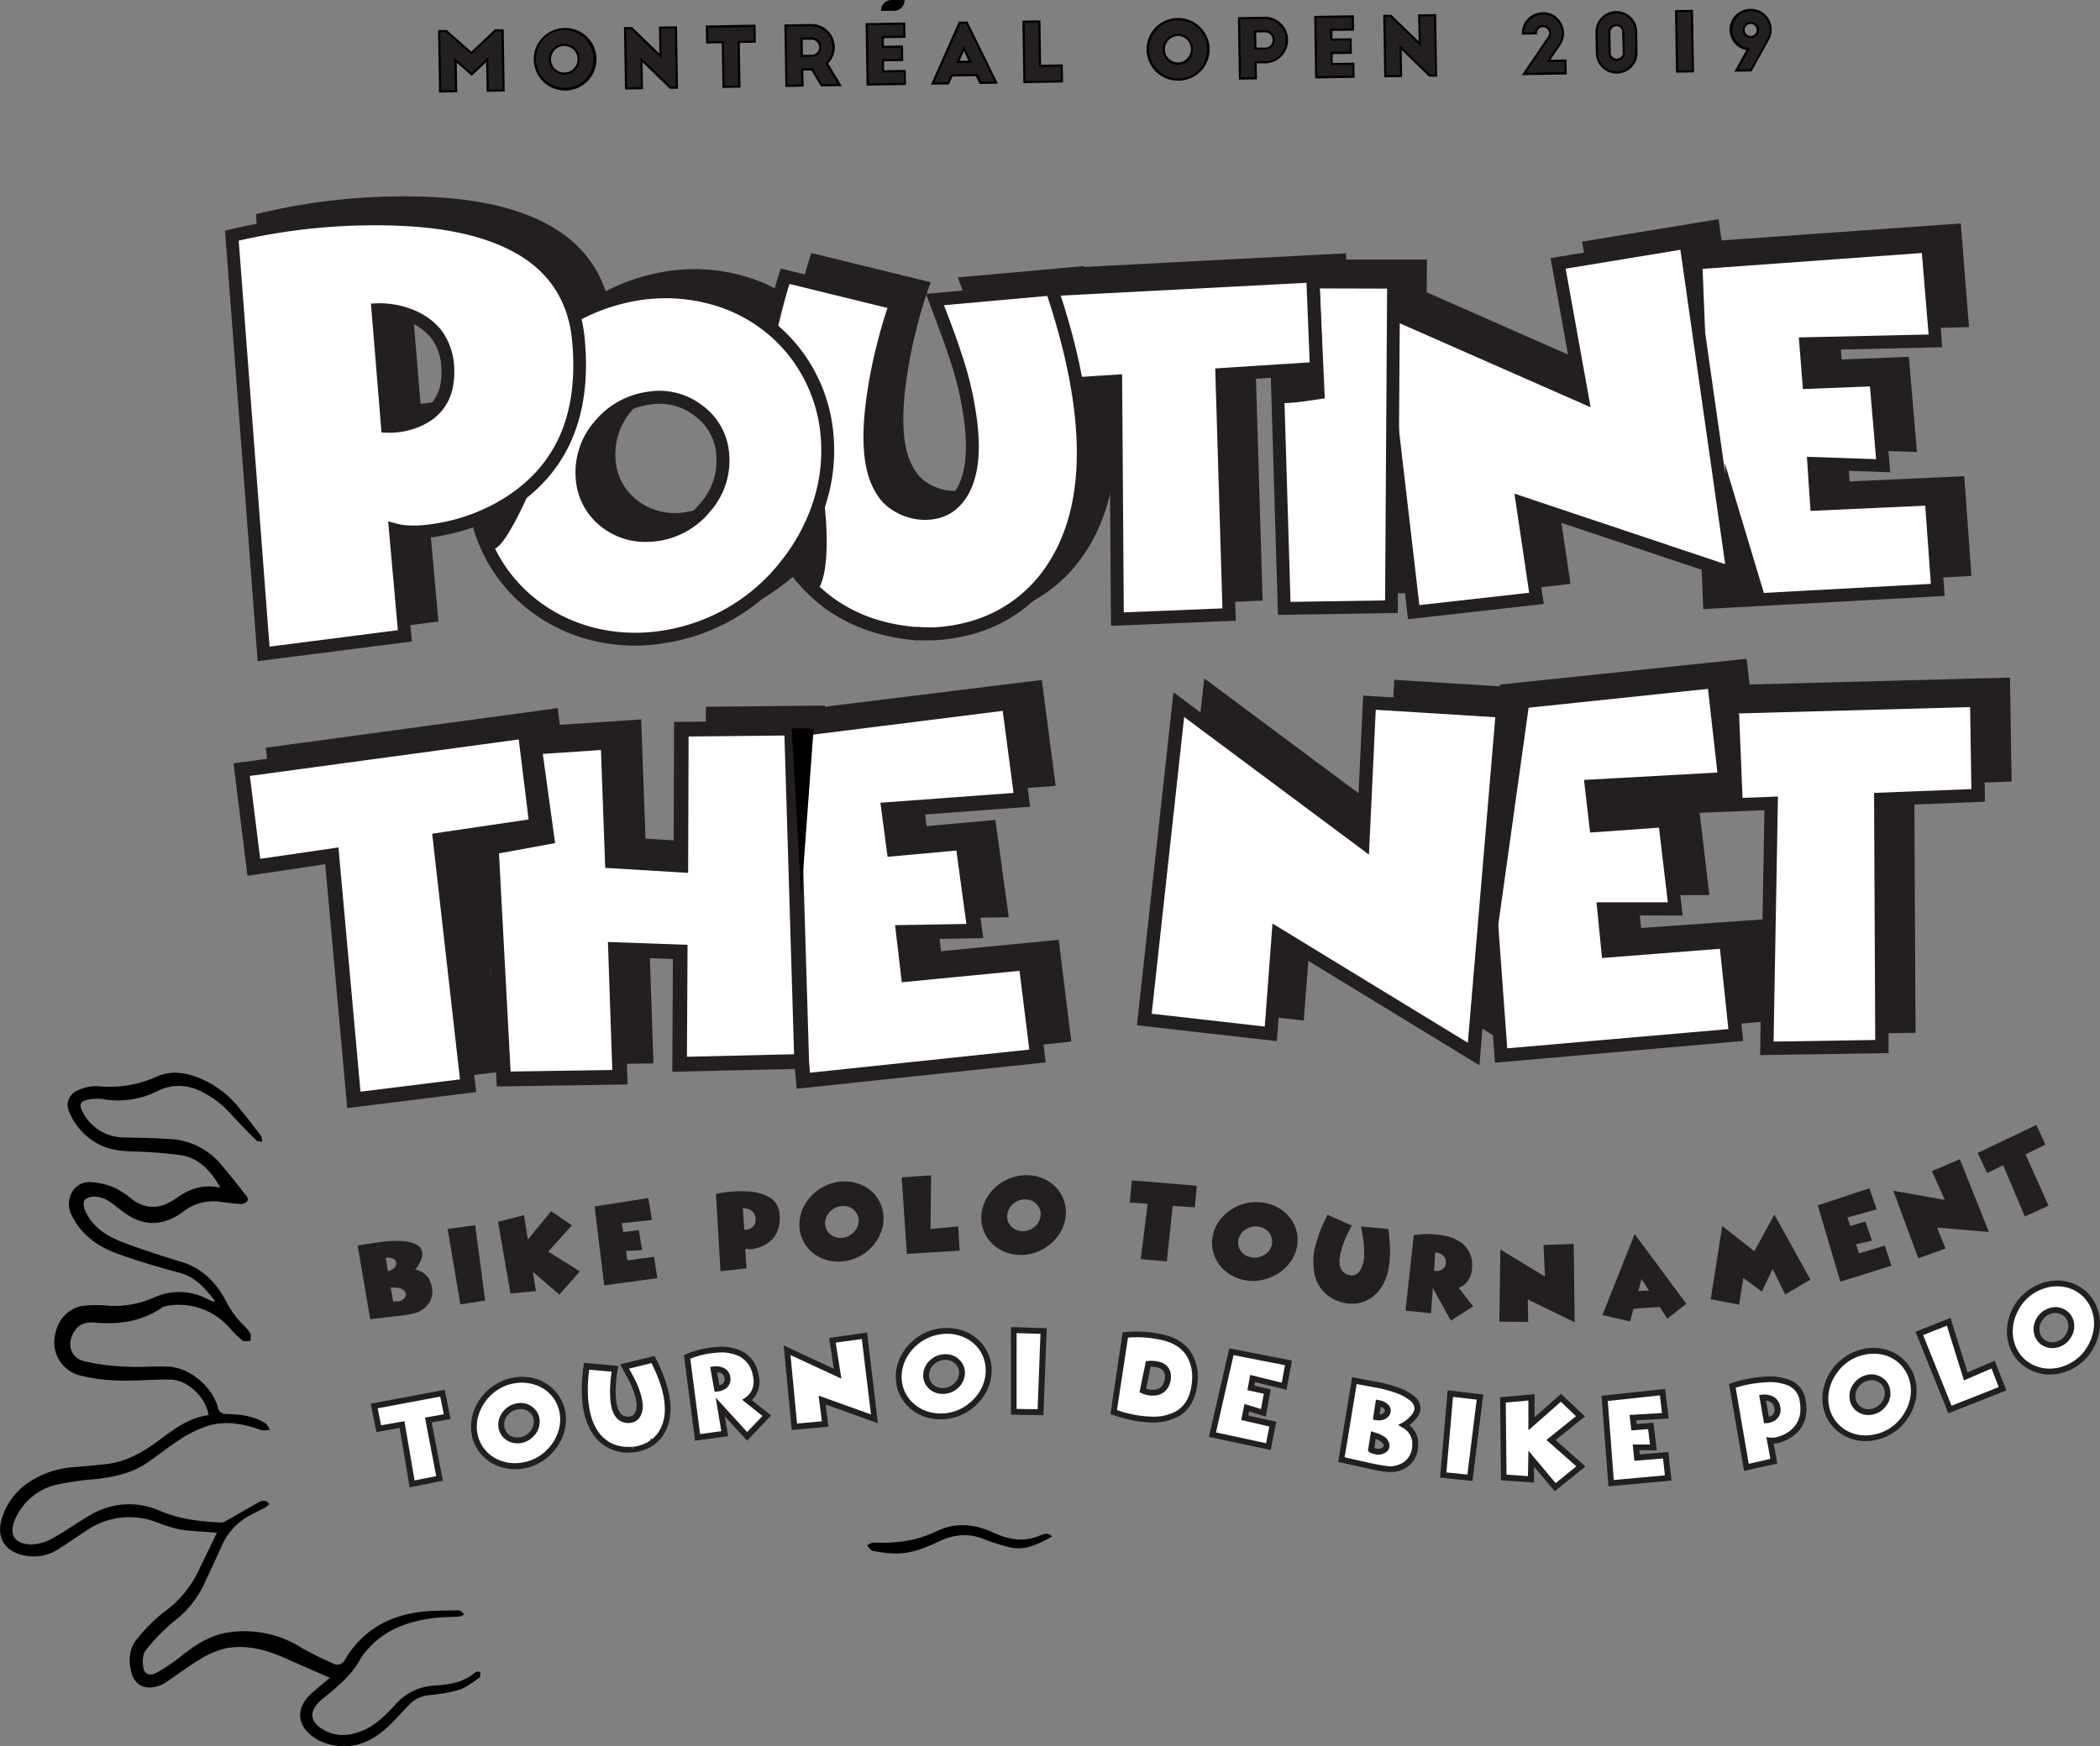 <svg xmlns="http://www.w3.org/2000/svg" viewBox="0 0 582.55 484.44"><rect x="0" y="0" width="582.55" height="484.44" fill="#808080" stroke="none"/><defs><style>.cls-1{fill:#231f20;}.cls-2{fill:#fff;}</style></defs><title>Asset 3</title><g id="Layer_2" data-name="Layer 2"><g id="Layer_1-2" data-name="Layer 1"><path d="M91.49,465.52c-4.23-1.85-8.26-3.59-12.26-5.39-5.36-2.4-10.93-3.92-16.78-2.74a23.65,23.65,0,0,0-7.15,3.12c-3.25,1.94-6.26,4.28-9.42,6.37A8.43,8.43,0,0,1,43.17,468c-3.35.8-5.88-.68-6.73-4s-.64-6.62,1.59-9.27a45.89,45.89,0,0,1,7.66-7.6,29.83,29.83,0,0,0,9.39-11.33c1.75-3.63,3.51-7.25,5.11-10.55-3.41-.27-6.95-.36-10.41-.9a42.61,42.61,0,0,1-6.64-2.11,21.09,21.09,0,0,0-19.31,2.53c-2.5,1.67-5,3.36-7.53,5a12.75,12.75,0,0,1-9.87,1.75c-5.06-1.11-7.43-4.91-6-9.88A18.25,18.25,0,0,1,8.8,410.79a25,25,0,0,1,11.26-3.67c3.18-.25,6.36-.53,9.52-.9,5.82-.68,10.61-3.64,15.16-7.05,4-3,8-5.86,13.13-6.52-.75-4.88-5.71-9.72-10.43-9.85s-9.68.41-14.51.25a51.77,51.77,0,0,1-10.88-1.44,9.51,9.51,0,0,1-7-9.46c.25-4.93,3.24-9,7.68-9.78a31.87,31.87,0,0,1,7.5-.06,27.16,27.16,0,0,0,12.71-2.39,16.59,16.59,0,0,1,14.39.43c.61.29,1.23.54,1.86.79.09,0,.22,0,.54-.1-2.73-3.42-5.34-6.65-9.83-7.87-6-1.61-11.92-3.33-17.71-5.47-5.34-2-9.82-5.3-12.37-10.66-2-4.09.54-9,4.79-9.06a19.77,19.77,0,0,1,7.07,1.53,23,23,0,0,1,4.9,3.22c3.49,2.54,7.07,2.87,10.83.66a11.31,11.31,0,0,0,1.26-.75c3.64-2.74,7.62-4.15,12.49-3.1-2.67-4.66-5.9-8.29-11.15-9.05a123,123,0,0,0-13.17-1c-3.35-.12-6.59-.46-9.6-2.08a17.65,17.65,0,0,1-8-8.82,4.34,4.34,0,0,1,2.24-6,11.63,11.63,0,0,1,5.63-1.22,31.47,31.47,0,0,0,16.15-2.56c4.65-2.13,9.09-1.06,13.47.94a27.51,27.51,0,0,1,9.79,7.89c2,2.45,4,5,5.88,7.52.3.4.23,1.07.33,1.62-.55-.12-1.28,0-1.62-.38-2.39-2.36-4.72-4.79-7-7.23a26.53,26.53,0,0,0-9.44-6.86,13.07,13.07,0,0,0-11.19.53,24.5,24.5,0,0,1-15,2.11,12,12,0,0,0-4.5.28c-1.71.39-2,1.32-1.24,2.89a12.85,12.85,0,0,0,11.94,7.48c4.41.12,8.82.16,13.22.5a19.63,19.63,0,0,1,13.72,7.37c2.33,2.75,4.56,5.59,6.79,8.43.25.32.43,1.1.25,1.29a2.53,2.53,0,0,1-1.62.89c-2-.11-4-.35-6-.64a13.58,13.58,0,0,0-10.33,2.83c-6,4.34-11.52,4-17.33-.61-2.12-1.68-4.16-3.57-7.05-3.63a3.91,3.91,0,0,0-2.85.92c-.46.56-.29,2,.08,2.82,2,4.64,6,7.23,10.51,8.92,5.32,2,10.75,3.77,16.2,5.41,6,1.82,9.92,6,12.63,11.3a24.36,24.36,0,0,0,4.51,6.13,11.24,11.24,0,0,1,2,2.35c.31.57.07,1.43.08,2.17-.77,0-1.79.25-2.27-.13a33.8,33.8,0,0,1-3.65-3.63,18.76,18.76,0,0,0-17.12-6,4.71,4.71,0,0,0-1.85.74c-5.54,3.69-11.69,4.49-18.14,3.94-2.27-.19-4.27.16-5.68,2.2-2.4,3.44-1.4,7.5,2.63,8.54a63,63,0,0,0,12,1.5c3.85.23,7.73-.23,11.57,0,5.75.38,11.82,5.54,13.42,11.12a2.26,2.26,0,0,0,2.46,2c3.74.11,7.49.49,10.75,2.6.57.37.87,1.14,1.3,1.72a5.93,5.93,0,0,1-2.29.19c-5-1.79-10.12-2.8-15.28-1.13a33.69,33.69,0,0,0-7.5,3.74c-3.25,2.07-6.22,4.57-9.44,6.69-4.15,2.72-8.9,3.67-13.76,4.25A79.87,79.87,0,0,0,15.47,412a16.57,16.57,0,0,0-11.13,9.2c-2.08,4.34-.5,7.24,4.31,7.32a12.52,12.52,0,0,0,5.87-1.67c3.6-1.95,6.92-4.42,10.48-6.45a20.9,20.9,0,0,1,19.29-1.23c5.57,2.4,11.34,3,17.21,3.27.61,0,1.28-.49,1.88-.83,2.91-1.64,5.8-3.34,8.73-4.95a2.47,2.47,0,0,1,1.59-.18c.39.08.7.54,1,.83a5.08,5.08,0,0,1-1,.91c-1.88,1-3.87,1.83-5.67,3a17.29,17.29,0,0,0-6.54,7.77c-1.63,3.63-3.35,7.22-5,10.85a28.18,28.18,0,0,1-8.34,10.1,53.08,53.08,0,0,0-7.65,7.85c-.85,1-1,3-.82,4.48.19,2.14,1.77,2.95,3.7,1.87a48.6,48.6,0,0,0,7-4.71c3.87-3.15,8.05-5.75,13-6.5a29.72,29.72,0,0,1,20.42,4.36,87,87,0,0,0,8.55,4.23,2.35,2.35,0,0,0,3.39-1.1c4.94-8.29,12.52-12.35,21.91-13.28,3-.3,6.1-.24,9.15-.33a1.65,1.65,0,0,1,.89.14,10.25,10.25,0,0,1,1.14.95,4,4,0,0,1-1.33.62c-2.5.19-5,.12-7.5.46-6.89.94-13.22,3.19-18,8.63a14.88,14.88,0,0,0-2,2.66c-2.34,4.32-6,7.42-9.7,10.43-.43.35-.86.69-1.28,1.06-3.51,3.15-3.11,6.13,1.07,8.37,3.56,1.91,7.08,1.48,10.62,0s6.37-4.36,9-7.2a15.27,15.27,0,0,1,10.75-5.24c4.09-.28,8.2-.81,11.48-3.77.25-.22.86,0,1.3-.05-.07.55.07,1.4-.23,1.61-1.85,1.25-3.68,2.74-5.75,3.41a43.29,43.29,0,0,1-8.3,1.45,8.86,8.86,0,0,0-5.49,2.68c-2.23,2.28-4.28,4.77-6.69,6.83-5,4.31-10.74,6-17.23,3.55a11.25,11.25,0,0,1-1.8-.91c-5.58-3.38-6-8.71-1-12.94Z"/><path d="M291.86,426.33c-3.73,2-7.33,4-11.65,3a51.69,51.69,0,0,1-7.4-2.34c-4.27-1.71-8.38-1.17-12.36.71s-8.19,3.57-12.8,3.31a35.42,35.42,0,0,1-5.54-.71c-.63-.14-1.1-1-1.65-1.53.63-.27,1.27-.79,1.89-.76,6,.24,11.81-.41,17.39-3.12,5.17-2.5,10.53-2.13,15.79.33,4.2,2,8.55,2.77,13.06.79C289.55,425.61,290.71,425.1,291.86,426.33Z"/><path class="cls-1" d="M545.58,158.62,482.24,162l-3.76-94.18,64.33-4.6,2.08,26.27-36,.81.88,10.62,18.59-.73,2,23.9-19.25-.65.75,11.33,31.82-1.45Z"/><path class="cls-1" d="M481.07,163.33l-3.85-96.6L543.93,62l2.28,28.77-36,.81.68,8.17L529.52,99l2.25,26.42-19.27-.65.58,8.8,31.81-1.45,2,27.68ZM479.75,69l3.66,91.77,60.87-3.3-1.65-22.83-31.83,1.45-.91-13.87,19.21.65-1.82-21.36-18.59.73-1.08-13.08,36-.81-1.88-23.78Z"/><path class="cls-1" d="M400.2,164.8,390.33,80,446.92,105l-6.65-36.92,35.43-5.83,13.09,91.86-58.44-19.56L434.27,161Z"/><path class="cls-1" d="M399.13,166.15,388.88,78.07l56.43,24.86-6.46-35.88,37.88-6.24,13.54,95.06-58.43-19.56L435.66,162ZM391.79,82l9.48,81.45,31.61-3.56-4-27.16L487.3,152.3,474.67,63.62l-33,5.43,6.83,38Z"/><path class="cls-1" d="M364.28,163.76l-2.72-90.54h33.05L394,163.3Z"/><path class="cls-1" d="M363.1,165l-2.8-93h35.54l-.61,92.49Zm-.28-90.56,2.64,88.08,27.35-.42.57-87.65Z"/><path class="cls-1" d="M295.25,75.57l76.95-4,1,25.63L347,98.87l2,66.62-31,1.26-.47-66-21.19,1.34Z"/><path class="cls-1" d="M316.79,168l-.47-66-21.15,1.34L294,74.41l1.2-.06,78.18-4.07,1.12,28.05L348.26,100l2,66.65Zm1.95-68.6.47,66.06,28.52-1.16-2-66.59L372,96.05,371,72.84l-74.51,3.88,1,24Z"/><path class="cls-1" d="M256.54,79.14q-1.79,4.94-3.42,11.35a133.05,133.05,0,0,0-2.84,14.05c-1.7,11.62-1.12,20.06,1.68,25.2a16.27,16.27,0,0,0,2.22,3.31,14.54,14.54,0,0,0,6.32,3.74,14.15,14.15,0,0,0,7.19.28,10.49,10.49,0,0,0,3.89-1.78,12.83,12.83,0,0,0,3.74-4.53c2.61-5,3.11-12.33,1.5-22a91.26,91.26,0,0,0-4-15.58c-.7-2.22-1.61-4.76-2.69-7.63l-1.4-3.68-1.4-3.79,32.4-2.91q17.34,51.38.4,77.22a39.33,39.33,0,0,1-22.69,16.78,47.92,47.92,0,0,1-10,1.66c-1.25.05-2.44.05-3.63,0a11.21,11.21,0,0,0-1.3-.06,5.44,5.44,0,0,1-.92-.05c-9.35-.88-17.29-3.76-23.94-8.7a44.1,44.1,0,0,1-12.3-14.35c-5.77-10.77-8-24.51-6.63-41.33a162.2,162.2,0,0,1,3.06-19.62c1.15-5.08,2.45-10.11,4-15.08Z"/><path class="cls-1" d="M265.7,172.07c-.65,0-1.28,0-1.92,0-.84-.1-1.54,0-2.33-.12C252,171,243.72,168,237,163a45.41,45.41,0,0,1-12.65-14.74c-5.89-11-8.16-25.13-6.78-42a165.86,165.86,0,0,1,3.09-19.78c1.26-5.57,2.58-10.54,4.06-15.19l.34-1.09,33.13,8.11-.46,1.28c-1.18,3.24-2.32,7-3.39,11.24a132.15,132.15,0,0,0-2.81,13.93c-1.66,11.3-1.13,19.53,1.54,24.44a14,14,0,0,0,2,3,13.45,13.45,0,0,0,5.8,3.43,13,13,0,0,0,6.57.27,9.54,9.54,0,0,0,3.46-1.58,11.93,11.93,0,0,0,3.37-4.11c2.47-4.75,2.93-11.9,1.38-21.25a91.23,91.23,0,0,0-3.93-15.39c-.62-2-1.44-4.32-2.67-7.59l-3.35-9,34.94-3.14.3.91c11.63,34.44,11.72,60.78.27,78.28a40.65,40.65,0,0,1-23.37,17.28,49.19,49.19,0,0,1-10.27,1.7C266.91,172.06,266.3,172.07,265.7,172.07Zm-39-99c-1.32,4.28-2.52,8.83-3.66,13.9a161.9,161.9,0,0,0-3,19.46c-1.35,16.4.84,30.08,6.5,40.64a42.91,42.91,0,0,0,11.95,14c6.5,4.82,14.13,7.59,23.33,8.45l.13,0a4.17,4.17,0,0,0,.66,0,14.55,14.55,0,0,1,1.46.07c1.06.05,2.21.05,3.42,0a46.11,46.11,0,0,0,9.73-1.62,38.24,38.24,0,0,0,22-16.27c10.92-16.68,10.84-42-.23-75.25l-29.85,2.69,2.24,6c1.25,3.32,2.08,5.69,2.71,7.69a92.08,92.08,0,0,1,4,15.77c1.66,10,1.13,17.45-1.62,22.75a14.24,14.24,0,0,1-4.1,5,11.85,11.85,0,0,1-4.35,2,15.29,15.29,0,0,1-7.79-.3,15.81,15.81,0,0,1-6.86-4.05,16.3,16.3,0,0,1-2.41-3.58c-2.94-5.39-3.56-14.13-1.83-26a134.58,134.58,0,0,1,2.87-14.19c.95-3.75,2-7.16,3-10.18Z"/><path class="cls-1" d="M191.91,171.73a48.47,48.47,0,0,1-19.38-.84,44.45,44.45,0,0,1-16.24-7.75,42.8,42.8,0,0,1-16.87-31.39A46.61,46.61,0,0,1,142,112.63a54.6,54.6,0,0,1,43-36.1,48.46,48.46,0,0,1,19.38.84,43.61,43.61,0,0,1,16.3,7.73,42.29,42.29,0,0,1,11.61,13.53,43.07,43.07,0,0,1,5.2,17.88A47.53,47.53,0,0,1,235,135.62a54.14,54.14,0,0,1-9.45,16.81A53,53,0,0,1,191.91,171.73Zm-22.39-44.31a16.75,16.75,0,0,0,6.64,12.48,18.34,18.34,0,0,0,14.21,3.4,21,21,0,0,0,13.4-7.69,19.42,19.42,0,0,0,4.77-14.26,16.46,16.46,0,0,0-6.74-12.46,17.76,17.76,0,0,0-14.15-3.41,21.15,21.15,0,0,0-13.4,7.69A19.6,19.6,0,0,0,169.52,127.42Z"/><path class="cls-1" d="M184.21,173.55a49.17,49.17,0,0,1-12-1.47,45.86,45.86,0,0,1-16.69-8,44,44,0,0,1-17.34-32.27,48.11,48.11,0,0,1,2.62-19.61,55.87,55.87,0,0,1,44-36.9,49.83,49.83,0,0,1,19.86.85,44.55,44.55,0,0,1,16.74,8,43.59,43.59,0,0,1,11.94,13.91,44.43,44.43,0,0,1,5.35,18.37A48.83,48.83,0,0,1,236.16,136a55.36,55.36,0,0,1-9.66,17.19,54.46,54.46,0,0,1-34.4,19.73h0A51.45,51.45,0,0,1,184.21,173.55Zm8.52-96.4a49,49,0,0,0-7.51.59A53.36,53.36,0,0,0,143.14,113a45.54,45.54,0,0,0-2.5,18.64A41.58,41.58,0,0,0,157,162.17a43.33,43.33,0,0,0,15.8,7.54,47.76,47.76,0,0,0,18.89.82,52.15,52.15,0,0,0,32.9-18.87,53.15,53.15,0,0,0,9.24-16.44,46.54,46.54,0,0,0,2.45-18.62,41.86,41.86,0,0,0-5.06-17.38A41.08,41.08,0,0,0,220,86.07a42.31,42.31,0,0,0-15.85-7.52A46.87,46.87,0,0,0,192.73,77.15Zm-5.56,67.61a19.19,19.19,0,0,1-11.74-3.88,17.94,17.94,0,0,1-7.12-13.37h0a20.82,20.82,0,0,1,5-15.1,22.47,22.47,0,0,1,14.15-8.12,18.94,18.94,0,0,1,15.08,3.65,17.62,17.62,0,0,1,7.22,13.33,20.7,20.7,0,0,1-5.06,15.13,22.35,22.35,0,0,1-14.15,8.12A24.59,24.59,0,0,1,187.17,144.76Zm-16.43-17.43a15.58,15.58,0,0,0,6.17,11.61,17.11,17.11,0,0,0,13.28,3.16,19.7,19.7,0,0,0,12.64-7.27,18.34,18.34,0,0,0,4.5-13.39,15.3,15.3,0,0,0-6.26-11.57,16.63,16.63,0,0,0-13.24-3.18A19.82,19.82,0,0,0,175.18,114,18.41,18.41,0,0,0,170.74,127.33Z"/><path class="cls-1" d="M72.35,60.35a169.87,169.87,0,0,1,46.22-4.51c13.61.49,24.52,3,32.8,7.48,10.25,5.54,15.94,14.15,17.11,25.69q3.06,31.33-19.6,45.67a52.47,52.47,0,0,1-18.08,7c-5.5,1.06-9.89,1.16-13.09.3l2.63,29.37-39.18,5Zm59.93,36.81a16.49,16.49,0,0,0-3.41-9.7,17,17,0,0,0-6.64-4.78,22.93,22.93,0,0,0-9.36-1.75l2.65,32.31a19.48,19.48,0,0,0,8.69-1.71C129.91,109,132.6,104.21,132.28,97.16Z"/><path class="cls-1" d="M80,177.77l-9-118.36,1-.24a171.34,171.34,0,0,1,46.54-4.55c13.72.5,24.93,3.06,33.34,7.62C162.5,68,168.48,76.92,169.7,88.88c2.07,21.33-4.71,37.09-20.17,46.84a54,54,0,0,1-18.5,7.19,35.72,35.72,0,0,1-12,.63l2.59,28.9ZM73.65,61.3,82.27,175,119,170.32l-2.68-29.93,1.69.44c3,.81,7.23.7,12.54-.32a51.44,51.44,0,0,0,17.67-6.86c14.6-9.21,21-24.19,19-44.52-1.13-11.11-6.68-19.44-16.48-24.74-8.08-4.38-18.93-6.85-32.27-7.33A169.18,169.18,0,0,0,73.65,61.3Zm42.61,53.17h-.78l-1.08,0-2.85-34.67,1.28,0a24.25,24.25,0,0,1,9.85,1.84,18.32,18.32,0,0,1,7.13,5.14,17.73,17.73,0,0,1,3.69,10.4v0c.34,7.51-2.62,12.74-8.78,15.53A20.88,20.88,0,0,1,116.26,114.47Zm-2.07-32.32L116.65,112a18.35,18.35,0,0,0,7.08-1.62c5.22-2.36,7.63-6.68,7.34-13.19a15.35,15.35,0,0,0-3.15-9,15.87,15.87,0,0,0-6.16-4.43A22.39,22.39,0,0,0,114.19,82.15Z"/><path class="cls-1" d="M477.07,191.4l79.31-2.17.41,26.41-27,1.07.35,68.63-31.93.51,1.2-68-21.86.85Z"/><path class="cls-1" d="M496.93,287.09l1.2-68-21.82.84-.48-29.75L557.58,188l.45,28.83-27,1.07.35,68.66Zm3.68-70.5-1.2,68,29.47-.47-.35-68.61,27-1.06-.37-24-76.87,2.11.4,24.85Z"/><path class="cls-1" d="M489.53,282.17l-65.09,5.67-7-96.81,66-6.91,3,27-37,2,1.26,10.9,19.11-1.38,2.9,24.53-19.82,0,1.15,11.64,35-2.54Z"/><path class="cls-1" d="M423.32,289.16l-7.22-99.22,68.43-7.16,3.31,29.45-37,2.05,1,8.46L471,221.37l3.19,27-19.85,0,.9,9.11L490.27,255l.49,28.33Zm-4.61-97,6.86,94.4,62.72-5.46-.41-23.48L453,260.11,451.6,246l19.8,0-2.6-22-19.11,1.38L448.14,212l37-2.05-2.75-24.48Z"/><path class="cls-1" d="M295.84,288l-65,6.86-8.82-96.67L288,190l3.52,26.91-36.93,2.73L256,230.54l19.08-1.73,3.35,24.47-19.82.34L260,265.24l32.65-3.17Z"/><path class="cls-1" d="M229.77,296.15l-9-99.07L289,188.66l3.85,29.39-36.93,2.73,1.13,8.44,19.08-1.73,3.7,27-19.85.35,1.06,9.09,32.65-3.17L297.2,289Zm-6.4-96.94,8.6,94.26,62.5-6.6-2.9-23.47-32.66,3.17-1.66-14.15,19.8-.34-3-22L255,231.86l-1.79-13.32,36.94-2.73-3.2-24.43Z"/><path class="cls-1" d="M176.72,200.91l1.2,32.94,19,1.15.13-37.7,30.6-.3,2.79,92.47-33.86.8.17-31.18-17.93-.64,1.2,35.4-32.25.5-4.85-91.2Z"/><path class="cls-1" d="M146.62,295.59l-5-93.58,36.24-2.4,1.21,33.09,16.62,1,.13-37.6,33-.33,2.86,94.89-36.34.86.17-31.25-15.44-.55,1.21,35.33Zm-2.41-91.3,4.72,88.82,29.84-.45-1.21-35.47,20.42.73-.17,31.1,31.38-.74-2.72-90-28.19.28-.13,37.78L176.74,235l-1.19-32.8Z"/><path class="cls-1" d="M75.08,208.52l78.62-10.67,3.24,26.22-26.77,4,7.71,68.2-31.69,3.93-6.1-67.72-21.64,3.19Z"/><path class="cls-1" d="M105.09,301.52,99,233.82,77.39,237l-3.67-29.53,81-11,3.54,28.62-26.78,4,7.71,68.23ZM101.19,231l6.1,67.75,29.25-3.63L128.83,227l26.76-4-3-23.81-76.2,10.34,3.07,24.67Z"/><path class="cls-1" d="M325.46,277.82,335,190.46l51.07,38,1.81-38.59,36.91,2.29-8,95.23-54.17-33.07-2.14,27.44Z"/><path class="cls-1" d="M417.9,289.5l-54.16-33.07-2.08,26.73-37.55-4.27,9.95-90.67L385,226.15l1.76-37.53,39.39,2.44Zm-56.28-37.22,54.18,33.08,7.71-92-34.43-2.14-1.86,39.64L336,192.71l-9.22,84,32.62,3.7Z"/><path class="cls-2" d="M537.55,163.64l-63.35,3.43-3.75-94.18,64.32-4.61,2.09,26.27-36,.82.88,10.62,18.59-.73,2,23.89-19.24-.65.75,11.34,31.82-1.45Z"/><path class="cls-1" d="M472.49,169l-3.9-97.72,67.83-4.86,2.37,29.93-35.95.81.58,7,18.58-.73,2.36,27.6-19.28-.65.5,7.61,31.81-1.45,2.07,28.81Zm-.18-94.4,3.61,90.64L535.63,162l-1.56-21.69-31.83,1.44-1-15,19.21.65-1.72-20.18-18.59.73L499,93.62l36-.81L533.13,70.2Z"/><path class="cls-2" d="M392.17,169.83,382.3,85.07,438.88,110l-6.65-36.92,35.43-5.83,13.1,91.86-58.45-19.56L426.24,166Z"/><path class="cls-1" d="M390.6,171.81,380.16,82.17,436.52,107l-6.37-35.39,39-6.43,13.76,96.55-58.43-19.56,3.77,25.4ZM384.44,88l9.3,79.89,30.46-3.42-4.09-27.5,58.46,19.56L466.15,69.31l-31.83,5.24L441.24,113Z"/><path class="cls-2" d="M356.24,168.79l-2.71-90.55,33,0L386,168.32Z"/><path class="cls-1" d="M354.51,170.61l-2.83-94.16,36.7,0-.62,93.62ZM355.37,80,358,167l26.23-.41.56-86.51Z"/><path class="cls-2" d="M287.22,80.59l76.94-4,1,25.63L339,103.9l2,66.62-31,1.25-.47-66-21.19,1.34Z"/><path class="cls-1" d="M308.19,173.64l-.46-66L286.59,109,285.36,78.9l80.52-4.19,1.17,29.18-26.24,1.68,2,66.66Zm3.09-69.8.46,66.07,27.37-1.11-2-66.58,26.2-1.68-.88-22.07-73.37,3.82.94,22.9Z"/><path class="cls-2" d="M248.51,84.16q-1.8,4.95-3.43,11.35a133.6,133.6,0,0,0-2.83,14.06c-1.7,11.62-1.12,20.06,1.68,25.2a15.9,15.9,0,0,0,2.21,3.3,14.52,14.52,0,0,0,6.32,3.75,14.26,14.26,0,0,0,7.19.28,10.46,10.46,0,0,0,3.9-1.78,12.93,12.93,0,0,0,3.74-4.53c2.61-5,3.1-12.33,1.5-22a92,92,0,0,0-4-15.58c-.7-2.22-1.62-4.76-2.69-7.63l-1.4-3.68-1.4-3.79,32.39-2.92q17.36,51.39.41,77.23a39.41,39.41,0,0,1-22.69,16.78,48,48,0,0,1-10,1.65c-1.24.06-2.43,0-3.62,0a9.43,9.43,0,0,0-1.3-.06,5.38,5.38,0,0,1-.92-.05c-9.35-.89-17.3-3.77-23.94-8.7a44.1,44.1,0,0,1-12.3-14.35c-5.77-10.77-8-24.51-6.63-41.33a162.2,162.2,0,0,1,3.06-19.62c1.14-5.09,2.45-10.11,4-15.08Z"/><path class="cls-1" d="M257.65,177.67c-.65,0-1.29,0-1.93,0h-.14a9.31,9.31,0,0,0-1.09,0,6.8,6.8,0,0,1-1.15-.07c-9.59-.92-17.92-4-24.76-9a46.07,46.07,0,0,1-12.8-14.93c-5.94-11.1-8.24-25.34-6.85-42.34A166.71,166.71,0,0,1,212,91.35c1.26-5.6,2.59-10.58,4.07-15.25l.51-1.59,34.26,8.39-.68,1.87c-1.17,3.23-2.3,7-3.37,11.19a130,130,0,0,0-2.8,13.87c-1.64,11.18-1.14,19.28,1.48,24.08a13.8,13.8,0,0,0,1.91,2.9A12.83,12.83,0,0,0,253,140.1a12.42,12.42,0,0,0,6.28.26,8.86,8.86,0,0,0,3.26-1.49,11.35,11.35,0,0,0,3.2-3.9c2.41-4.65,2.85-11.68,1.32-20.9a89.61,89.61,0,0,0-3.9-15.3c-.63-2-1.45-4.32-2.67-7.57l-3.61-9.67L293,78.28l.45,1.33c11.69,34.62,11.76,61.13.2,78.78a41.24,41.24,0,0,1-23.69,17.52,49.68,49.68,0,0,1-10.39,1.72C258.89,177.66,258.27,177.67,257.65,177.67ZM256,174.05c1.11,0,2.23.06,3.4,0a46.3,46.3,0,0,0,9.59-1.6,37.69,37.69,0,0,0,21.68-16c10.78-16.47,10.72-41.47-.15-74.34l-28.66,2.58,2,5.26c1.25,3.33,2.09,5.71,2.72,7.73a92.41,92.41,0,0,1,4,15.86c1.68,10.11,1.13,17.67-1.68,23.09a15,15,0,0,1-4.26,5.15,12.45,12.45,0,0,1-4.57,2.08,15.71,15.71,0,0,1-8.07-.3,16.39,16.39,0,0,1-7.11-4.2,17.6,17.6,0,0,1-2.51-3.71c-3-5.5-3.63-14.36-1.88-26.32a134.46,134.46,0,0,1,2.87-14.24c.9-3.52,1.84-6.75,2.82-9.64L219,78.78c-1.26,4.11-2.4,8.5-3.5,13.34a162.32,162.32,0,0,0-3,19.39c-1.34,16.29.82,29.86,6.42,40.32a42.32,42.32,0,0,0,11.8,13.76c6.41,4.77,13.95,7.5,23,8.35l.19,0a4.62,4.62,0,0,0,.56,0A12.38,12.38,0,0,1,256,174.05Z"/><path class="cls-2" d="M183.88,176.76a48.64,48.64,0,0,1-19.38-.84,44.37,44.37,0,0,1-16.24-7.75,42.8,42.8,0,0,1-16.87-31.39A46.77,46.77,0,0,1,134,117.66,54.6,54.6,0,0,1,177,81.56a48.65,48.65,0,0,1,19.38.83,43.52,43.52,0,0,1,16.29,7.74,42.27,42.27,0,0,1,11.62,13.52,43.11,43.11,0,0,1,5.2,17.89A47.55,47.55,0,0,1,227,140.65a54.66,54.66,0,0,1-9.45,16.81A53.09,53.09,0,0,1,183.88,176.76Zm-22.39-44.31a16.75,16.75,0,0,0,6.64,12.48,18.32,18.32,0,0,0,14.2,3.4,21,21,0,0,0,13.4-7.69,19.47,19.47,0,0,0,4.78-14.26,16.45,16.45,0,0,0-6.74-12.46,17.78,17.78,0,0,0-14.16-3.41,21.18,21.18,0,0,0-13.4,7.69A19.59,19.59,0,0,0,161.49,132.45Z"/><path class="cls-1" d="M176.18,179.14a49.82,49.82,0,0,1-12.11-1.48,46.44,46.44,0,0,1-16.9-8.07,44.56,44.56,0,0,1-17.57-32.68,48.79,48.79,0,0,1,2.66-19.85,56.4,56.4,0,0,1,44.46-37.27,50.59,50.59,0,0,1,20.09.87,45,45,0,0,1,16.95,8,44.14,44.14,0,0,1,12.1,14.09,44.88,44.88,0,0,1,5.41,18.61,49.46,49.46,0,0,1-2.6,19.82,56.26,56.26,0,0,1-9.76,17.36,55,55,0,0,1-34.76,19.94h0A52.47,52.47,0,0,1,176.18,179.14Zm8.52-96.39a48,48,0,0,0-7.43.58,52.86,52.86,0,0,0-41.62,34.89,45.38,45.38,0,0,0-2.48,18.42,41.07,41.07,0,0,0,16.17,30.11,43,43,0,0,0,15.6,7.44,47,47,0,0,0,18.66.8,51.51,51.51,0,0,0,32.55-18.67,52.87,52.87,0,0,0,9.13-16.25,45.85,45.85,0,0,0,2.42-18.4,41.4,41.4,0,0,0-5-17.15,40.57,40.57,0,0,0-11.13-13A41.73,41.73,0,0,0,196,84.13,46.27,46.27,0,0,0,184.7,82.75Zm-5.57,67.61a19.7,19.7,0,0,1-12.07-4,18.49,18.49,0,0,1-7.36-13.78h0a21.4,21.4,0,0,1,5.13-15.51,23.09,23.09,0,0,1,14.51-8.32,19.57,19.57,0,0,1,15.52,3.76,18.23,18.23,0,0,1,7.44,13.74,21.32,21.32,0,0,1-5.19,15.55,22.92,22.92,0,0,1-14.5,8.31A24.62,24.62,0,0,1,179.13,150.36Zm-15.86-18a15.05,15.05,0,0,0,5.95,11.19,16.57,16.57,0,0,0,12.86,3.05,19.19,19.19,0,0,0,12.27-7.06,17.8,17.8,0,0,0,4.38-13,14.54,14.54,0,0,0-6-11.14,15.83,15.83,0,0,0-12.8-3.08,19.31,19.31,0,0,0-12.3,7.07A17.89,17.89,0,0,0,163.27,132.32Z"/><path class="cls-2" d="M64.32,65.38a169.76,169.76,0,0,1,46.21-4.51c13.62.49,24.53,3,32.8,7.47,10.26,5.55,15.94,14.16,17.12,25.7q3,31.32-19.6,45.67a52.54,52.54,0,0,1-18.08,7c-5.5,1-9.89,1.15-13.09.3l2.63,29.37-39.19,5Zm59.93,36.81a16.49,16.49,0,0,0-3.41-9.7,17.08,17.08,0,0,0-6.65-4.78A22.88,22.88,0,0,0,104.83,86l2.66,32.32a19.62,19.62,0,0,0,8.69-1.71C121.87,114,124.57,109.24,124.25,102.19Z"/><path class="cls-1" d="M71.48,183.44,62.42,64l1.48-.35a172.08,172.08,0,0,1,46.7-4.56c13.8.5,25.1,3.09,33.59,7.69,10.73,5.81,16.8,14.92,18,27.08,2.1,21.57-4.78,37.5-20.43,47.38a54.69,54.69,0,0,1-18.7,7.27,38.24,38.24,0,0,1-11.43.73L114.25,178ZM66.22,66.77l8.55,112.64,35.6-4.56-2.7-30.2,2.47.66c2.93.78,7.07.67,12.29-.33a50.78,50.78,0,0,0,17.47-6.79c14.61-9.21,20.75-23.6,18.77-44-1.11-10.91-6.56-19.08-16.19-24.29-8-4.34-18.76-6.78-32-7.26A168.75,168.75,0,0,0,66.22,66.77Zm42,53.3h-.81l-1.58-.06L102.9,84.23l1.88-.07a25,25,0,0,1,10.08,1.89,19,19,0,0,1,7.36,5.3A18.42,18.42,0,0,1,126,102.09v0c.35,7.77-2.72,13.18-9.12,16.08A21.35,21.35,0,0,1,108.23,120.07Zm-1.45-32.29,2.36,28.69a18.41,18.41,0,0,0,6.33-1.55c5-2.25,7.27-6.39,7-12.64a14.83,14.83,0,0,0-3-8.67,15.19,15.19,0,0,0-5.94-4.25A21.45,21.45,0,0,0,106.78,87.78Z"/><path class="cls-2" d="M469,196.43l79.31-2.17.41,26.41-27,1.06.35,68.64-31.93.5,1.2-68-21.86.84Z"/><path class="cls-1" d="M488.26,292.75l1.2-67.95-21.79.85-.51-31,83-2.28.47,30.08-27.06,1.06.35,68.68ZM493.21,221,492,289l28.2-.45L519.87,220l27-1.06-.35-22.75-75.63,2.07.38,23.6Z"/><path class="cls-2" d="M481.49,287.2l-65.08,5.66-7-96.81,66.05-6.9,3,27-37,2,1.26,10.91,19.11-1.38,2.9,24.52-19.83,0,1.15,11.64,32.7-2.56Z"/><path class="cls-1" d="M414.71,294.86,407.4,194.41l69.65-7.29,3.45,30.73-37,2,.84,7.21,19.1-1.37,3.35,28.33L447,254l.77,7.82,32.69-2.57,3.11,29.58Zm-3.37-97.16,6.77,93.17,61.35-5.34-2.34-22.28-32.71,2.56-1.53-15.46,19.78,0-2.45-20.71L441.1,231l-1.69-14.6,37-2.05-2.61-23.21Z"/><path class="cls-2" d="M287.8,293l-65,6.86L214,203.17l65.91-8.12L283.45,222l-36.94,2.73L248,235.57l19.08-1.73,3.35,24.46-19.83.35L252,270.27l32.65-3.17Z"/><path class="cls-1" d="M221,302.08l-9.18-100.69,69.88-8.61,4.06,31.05-36.93,2.73.92,6.8,19.07-1.73,3.93,28.67-19.87.35.87,7.39,32.64-3.16,3.7,29.9ZM216.23,205l8.45,92.64,60.85-6.42-2.71-21.85-32.66,3.17-1.86-15.84,19.78-.34L265.3,236l-19.08,1.73-2-15,36.94-2.73-3-22.76Z"/><path class="cls-2" d="M168.69,205.93l1.2,32.95,19,1.15.13-37.7,30.59-.31,2.79,92.48-33.86.79.17-31.17-17.93-.64,1.21,35.4-32.26.5-4.84-91.2Z"/><path class="cls-1" d="M137.81,301.45l-5.06-95.17,37.9-2.52,1.21,33.2,15,.9.13-37.55,34.6-.34,2.91,96.52-38,.89.16-31.29-13.76-.5,1.2,35.3ZM137,210.08l4.64,87.23,28.21-.43-1.21-35.51,22.09.78-.17,31.06,29.72-.7-2.67-88.43-26.59.27-.13,37.84-23-1.39-1.19-32.7Z"/><path class="cls-2" d="M67.05,213.54l78.62-10.66,3.24,26.21-26.77,4,7.71,68.2-31.69,3.93-6.11-67.72-21.63,3.18Z"/><path class="cls-1" d="M96.32,307.46l-6.1-67.67L68.65,243,64.78,211.8l82.66-11.22,3.74,30.24-26.8,4L132.1,303Zm-2.43-72.33L100,302.9l27.6-3.42-7.71-68.16,26.75-3.95-2.74-22.2L69.32,215.29l2.86,23Z"/><path class="cls-2" d="M317.42,282.85,327,195.49l51.06,38,1.82-38.59,36.9,2.29-8,95.22-54.16-33.07-2.14,27.45Z"/><path class="cls-1" d="M410.4,295.58l-54.15-33.06-2.05,26.36-38.81-4.41,10.14-92.38L376.4,230l1.74-37,40.65,2.53ZM353,256.25l54.19,33.08L414.8,199l-33.16-2.06-1.89,40.18-51.26-38.18-9,82.33,31.36,3.56Z"/><path class="cls-2" d="M124,393.07l-5.24.92,3.11,16.22-7.61,1.51-2.76-16.46-6.48,1.14-1.26-6.3,18.95-3.54Z"/><path class="cls-1" d="M113.63,412.68l-2.77-16.48-6.45,1.13-1.57-7.87,20.54-3.85,1.61,8.12-5.24.92,3.1,16.2Zm-1.44-18.36L115,410.76l6-1.19-3.11-16.24,5.23-.92-1-4.91-17.35,3.25.94,4.71Z"/><path class="cls-2" d="M144,406.77a12.24,12.24,0,0,1-4.83-.51,11.2,11.2,0,0,1-3.94-2.18,10.82,10.82,0,0,1-2.7-3.56,10.7,10.7,0,0,1-1-4.54,11.72,11.72,0,0,1,.93-4.74,13.49,13.49,0,0,1,2.61-4.06,13.29,13.29,0,0,1,8.7-4.3,12.19,12.19,0,0,1,4.83.5,10.86,10.86,0,0,1,3.95,2.19,10.55,10.55,0,0,1,2.7,3.55,10.78,10.78,0,0,1,1,4.55,11.78,11.78,0,0,1-.92,4.74,13.64,13.64,0,0,1-2.61,4A13.28,13.28,0,0,1,144,406.77Zm-4.91-11.42a4.18,4.18,0,0,0,1.46,3.22,4.59,4.59,0,0,0,3.5,1.07,5.27,5.27,0,0,0,3.47-1.72,4.86,4.86,0,0,0,1.41-3.48,4.09,4.09,0,0,0-1.5-3.22,4.4,4.4,0,0,0-3.48-1.07,5.36,5.36,0,0,0-3.47,1.72A4.92,4.92,0,0,0,139.05,395.35Z"/><path class="cls-1" d="M142.78,407.63a12.79,12.79,0,0,1-3.89-.59,12.08,12.08,0,0,1-4.23-2.35,11.51,11.51,0,0,1-4-8.7,12.59,12.59,0,0,1,1-5.07,14.35,14.35,0,0,1,2.76-4.29,14.15,14.15,0,0,1,9.23-4.56,13.07,13.07,0,0,1,5.14.54A11.58,11.58,0,0,1,153,385a11.38,11.38,0,0,1,2.9,3.83,11.68,11.68,0,0,1,1.11,4.88,12.78,12.78,0,0,1-1,5.06,14.27,14.27,0,0,1-2.77,4.29,14.12,14.12,0,0,1-9.22,4.57h0C143.62,407.62,143.2,407.63,142.78,407.63Zm2.09-24a9.94,9.94,0,0,0-1.09.05,12.38,12.38,0,0,0-8.19,4.05,12.5,12.5,0,0,0-2.44,3.8,10.87,10.87,0,0,0-.88,4.42,10.15,10.15,0,0,0,.95,4.22,9.91,9.91,0,0,0,2.51,3.28,10.34,10.34,0,0,0,3.65,2,11.57,11.57,0,0,0,4.51.47,12.38,12.38,0,0,0,8.18-4,12.88,12.88,0,0,0,2.46-3.81,11.19,11.19,0,0,0,.86-4.42,10,10,0,0,0-.95-4.21,9.73,9.73,0,0,0-2.49-3.29,10.16,10.16,0,0,0-3.66-2A11.25,11.25,0,0,0,144.87,383.64Zm-1.34,16.83a5.32,5.32,0,0,1-3.54-1.28,5,5,0,0,1-1.76-3.82h0a5.73,5.73,0,0,1,1.62-4.05,6.18,6.18,0,0,1,4-2,5.27,5.27,0,0,1,4.09,1.27,4.87,4.87,0,0,1,1.77,3.81,5.69,5.69,0,0,1-1.63,4.06,6.09,6.09,0,0,1-4,2A5.33,5.33,0,0,1,143.53,400.47Zm-3.67-5.12a3.37,3.37,0,0,0,1.19,2.61,3.76,3.76,0,0,0,2.89.87,4.45,4.45,0,0,0,2.94-1.46,4,4,0,0,0,1.2-2.93,3.32,3.32,0,0,0-1.21-2.6A3.62,3.62,0,0,0,144,391a4.46,4.46,0,0,0-3,1.47A4,4,0,0,0,139.86,395.35Z"/><path class="cls-2" d="M170.61,379.77c-.17.86-.31,1.83-.42,2.93a34.59,34.59,0,0,0-.18,3.58c0,2.94.47,5,1.36,6.18a3.58,3.58,0,0,0,.67.73,3.49,3.49,0,0,0,1.7.69,3.65,3.65,0,0,0,1.79-.19,2.7,2.7,0,0,0,.9-.59,3.23,3.23,0,0,0,.75-1.26q.69-2-.44-5.5a23.74,23.74,0,0,0-1.57-3.71c-.25-.52-.58-1.12-.95-1.79l-.48-.85-.49-.89,7.91-1.93q6.21,12.07,3,19.09a9.83,9.83,0,0,1-5,5,11.21,11.21,0,0,1-2.42.78c-.3.06-.6.11-.9.14l-.32,0a.93.93,0,0,1-.23,0A11.59,11.59,0,0,1,169,401a11.06,11.06,0,0,1-3.57-3.09q-2.75-3.67-3.19-10a41.42,41.42,0,0,1,0-5c.1-1.3.23-2.59.44-3.88Zm9,21.59.06,0h0Zm1.12-1.51.09,0Zm0,0,.09,0Z"/><path class="cls-1" d="M174.42,403.07a12.14,12.14,0,0,1-5.77-1.38,11.87,11.87,0,0,1-3.84-3.32c-1.93-2.59-3.05-6.09-3.35-10.41a43.31,43.31,0,0,1,0-5.08c.11-1.45.25-2.74.44-4l.12-.75,9.54.87-.18.89c-.17.82-.3,1.78-.41,2.85a34.63,34.63,0,0,0-.18,3.5c0,3.42.66,5,1.19,5.69a3.46,3.46,0,0,0,.51.57,2.79,2.79,0,0,0,1.33.54,2.82,2.82,0,0,0,1.38-.15,1.85,1.85,0,0,0,.63-.41,2.54,2.54,0,0,0,.55-.94c.4-1.17.25-2.84-.45-5a21.46,21.46,0,0,0-1.51-3.59c-.26-.52-.57-1.11-.94-1.76L172,378.56l9.56-2.33.29.57c4.24,8.23,5.24,14.9,3,19.8a10.67,10.67,0,0,1-5,5.23l.11.26-.09-.19,0,.21-.11-.26-.05,0,0,.27,0-.26-.26.12a13.21,13.21,0,0,1-2.58.84c-.34.07-.66.11-1,.15l-.28,0a1.85,1.85,0,0,1-.39,0Zm.82-1.65.27.79-.12-.8a3,3,0,0,1,.43,0l.76-.12a11.42,11.42,0,0,0,2.23-.73,9.39,9.39,0,0,0,1.74-1l-.16-.39.12-.05.22,0,.06.29a9.21,9.21,0,0,0,2.61-3.39c2-4.31,1.08-10.3-2.67-17.81l-6.25,1.53.45.81c.38.68.71,1.29,1,1.83a22.24,22.24,0,0,1,1.61,3.82c.82,2.51,1,4.48.44,6a4,4,0,0,1-.95,1.57,3.36,3.36,0,0,1-1.17.77,4.28,4.28,0,0,1-2.19.25,4.51,4.51,0,0,1-2.09-.84,5.1,5.1,0,0,1-.83-.9c-1-1.33-1.51-3.51-1.52-6.66a32.44,32.44,0,0,1,.18-3.67c.08-.76.17-1.47.28-2.13l-6.23-.56c-.13.95-.24,2-.32,3.06a39.55,39.55,0,0,0,0,4.86c.27,4,1.28,7.22,3,9.54a10.14,10.14,0,0,0,3.31,2.87A10.86,10.86,0,0,0,175.24,401.42Zm5.61-.78,0-.52Z"/><path class="cls-2" d="M207.26,398.51l-7.47-8.16,1.24,7.42-7.52,1-2.91-22.34a25.46,25.46,0,0,1,8.53-2,12.22,12.22,0,0,1,6.41,1.15,8.12,8.12,0,0,1,4.08,5.76,6.89,6.89,0,0,1,.21,2.58,6,6,0,0,1-.65,2.3,5.86,5.86,0,0,1-1.93,2.16l5.46,4.35Zm-5.46-16.25a2.48,2.48,0,0,0-.75-1.55,3,3,0,0,0-1.3-.66A4.6,4.6,0,0,0,198,380l1,5.37a3.66,3.66,0,0,0,1.6-.46A2.37,2.37,0,0,0,201.8,382.26Z"/><path class="cls-1" d="M192.81,399.73,189.72,376l.56-.24a26.17,26.17,0,0,1,8.8-2.05,13.12,13.12,0,0,1,6.84,1.24,8.9,8.9,0,0,1,4.49,6.31,7.47,7.47,0,0,1,.23,2.82,6.76,6.76,0,0,1-.74,2.6,6.49,6.49,0,0,1-1.35,1.79l5.36,4.27-6.66,7-6.2-6.77.92,5.53ZM191.49,377l2.72,20.91,5.88-.82-1.55-9.3,8.73,9.54,4.24-4.45-5.63-4.49.91-.62a5.1,5.1,0,0,0,1.67-1.86,5.21,5.21,0,0,0,.56-2,5.91,5.91,0,0,0-.18-2.27,7.3,7.3,0,0,0-3.68-5.28,11.49,11.49,0,0,0-6-1.06A24.32,24.32,0,0,0,191.49,377Zm6.75,9.19L197,379.27l.83-.12a5.42,5.42,0,0,1,2.12.12,3.76,3.76,0,0,1,1.64.83,3.32,3.32,0,0,1,1,2h0a3.17,3.17,0,0,1-1.71,3.43,4.48,4.48,0,0,1-2,.56Zm.68-5.45.65,3.66a3.28,3.28,0,0,0,.55-.24,1.55,1.55,0,0,0,.87-1.78,1.63,1.63,0,0,0-.49-1.06,2.12,2.12,0,0,0-.95-.47A4.62,4.62,0,0,0,198.92,380.73Z"/><path class="cls-2" d="M220.36,395.89l-2-21.25,14,6.54-1.46-9.27,8.89-1.27,2.78,23-14.51-5.2.84,6.64Z"/><path class="cls-1" d="M219.63,396.78l-2.23-23.47,13.92,6.49L230,371.22l10.53-1.5,3,25.17-14.5-5.2.78,6.16Zm-.34-20.8,1.81,19,6.89-.63-.9-7.11,14.52,5.2-2.53-20.91-7.25,1,1.57,10Z"/><path class="cls-2" d="M260.32,393a12.09,12.09,0,0,1-4.72-1.14,11.2,11.2,0,0,1-3.62-2.68,10.9,10.9,0,0,1-2.22-3.88,10.71,10.71,0,0,1-.41-4.65,11.6,11.6,0,0,1,1.55-4.57,13.63,13.63,0,0,1,12.31-6.8,12.18,12.18,0,0,1,4.72,1.14,11,11,0,0,1,3.63,2.68,10.7,10.7,0,0,1,2.2,3.88,10.84,10.84,0,0,1,.42,4.65,11.91,11.91,0,0,1-1.54,4.57,13.74,13.74,0,0,1-3.13,3.68A13.27,13.27,0,0,1,260.32,393ZM257,381a4.17,4.17,0,0,0,1,3.38,4.58,4.58,0,0,0,3.33,1.52,5.29,5.29,0,0,0,3.66-1.24,4.93,4.93,0,0,0,1.86-3.28,4.13,4.13,0,0,0-1.06-3.38,4.41,4.41,0,0,0-3.31-1.52,5.35,5.35,0,0,0-3.67,1.24A4.9,4.9,0,0,0,257,381Z"/><path class="cls-1" d="M260.89,393.81h-.6a13.09,13.09,0,0,1-5-1.21,12,12,0,0,1-3.88-2.89,11.53,11.53,0,0,1-2.83-9.16,12.57,12.57,0,0,1,1.65-4.88,14.3,14.3,0,0,1,3.3-3.89,14.13,14.13,0,0,1,9.75-3.31,13,13,0,0,1,5,1.21,11.83,11.83,0,0,1,3.9,2.88,11.55,11.55,0,0,1,2.81,9.16,12.8,12.8,0,0,1-1.63,4.89,14.62,14.62,0,0,1-3.32,3.89A14.1,14.1,0,0,1,260.89,393.81Zm-.54-1.63a12.44,12.44,0,0,0,8.65-2.94,12.89,12.89,0,0,0,2.94-3.46,11.2,11.2,0,0,0,1.43-4.26,10.12,10.12,0,0,0-.38-4.3,9.9,9.9,0,0,0-2-3.59,10.11,10.11,0,0,0-3.37-2.48,11.4,11.4,0,0,0-4.41-1.07,12.88,12.88,0,0,0-11.57,6.39,11.11,11.11,0,0,0-1.45,4.27,10,10,0,0,0,.39,4.3,10.22,10.22,0,0,0,2.05,3.59,10.41,10.41,0,0,0,3.36,2.49,11.33,11.33,0,0,0,4.4,1.05Zm1.19-5.43h-.27a5.44,5.44,0,0,1-3.89-1.78,5,5,0,0,1-1.24-4h0a5.68,5.68,0,0,1,2.14-3.79,6.08,6.08,0,0,1,4.21-1.43,5.23,5.23,0,0,1,3.89,1.79,4.91,4.91,0,0,1,1.25,4,5.65,5.65,0,0,1-2.15,3.81A6.07,6.07,0,0,1,261.54,386.75Zm-3.79-5.63a3.4,3.4,0,0,0,.84,2.76,3.82,3.82,0,0,0,2.76,1.24,4.47,4.47,0,0,0,3.1-1.06,4.06,4.06,0,0,0,1.57-2.75,3.29,3.29,0,0,0-.85-2.73,3.65,3.65,0,0,0-2.75-1.26,4.49,4.49,0,0,0-3.11,1.07A4,4,0,0,0,257.75,381.12Z"/><path class="cls-2" d="M281.22,391.72l0-22.67,8.27.26-.84,22.52Z"/><path class="cls-1" d="M289.45,392.66l-9-.14,0-24.31,9.92.31ZM282,390.92l5.84.09.79-20.92-6.62-.2Z"/><path class="cls-2" d="M331.27,384.67c-.53,3.44-2,5.94-4.45,7.47a13.59,13.59,0,0,1-7.56,1.72,30.07,30.07,0,0,1-7.15-1.08,25.37,25.37,0,0,1-3.16-1l3.19-21.38a31,31,0,0,1,9.69.51q7.49,1.44,9.2,7.75a12.93,12.93,0,0,1,.41,2.28,15.34,15.34,0,0,1,0,1.93A10,10,0,0,1,331.27,384.67Zm-7.46-1.17a4.73,4.73,0,0,0,.18-2.06,3.2,3.2,0,0,0-.65-1.63,3.55,3.55,0,0,0-1.92-1.12,8.2,8.2,0,0,0-2.84-.22l-1.53,7.4a7,7,0,0,0,2.82.6,3.82,3.82,0,0,0,3.94-3Z"/><path class="cls-1" d="M319.74,394.68h-.5a31.36,31.36,0,0,1-7.33-1.12,25.53,25.53,0,0,1-3.27-1l-.59-.24,3.38-22.63.62-.07a32,32,0,0,1,9.94.53c5.28,1,8.59,3.81,9.83,8.33a14.1,14.1,0,0,1,.43,2.42,16.3,16.3,0,0,1,0,2,11.31,11.31,0,0,1-.22,1.94c-.57,3.66-2.19,6.36-4.82,8A14.15,14.15,0,0,1,319.74,394.68Zm-9.89-3.44a24.9,24.9,0,0,0,2.47.75,29.24,29.24,0,0,0,7,1.06,12.82,12.82,0,0,0,7.11-1.6c2.24-1.4,3.58-3.66,4.08-6.9v-.06a8.94,8.94,0,0,0,.18-1.66,13.26,13.26,0,0,0,0-1.82,11.69,11.69,0,0,0-.38-2.14c-1.07-3.92-3.88-6.27-8.57-7.17a31,31,0,0,0-8.83-.57Zm10-4h0a7.62,7.62,0,0,1-3.16-.67l-.59-.27,1.78-8.61.59-.07a8.73,8.73,0,0,1,3.13.25,4.2,4.2,0,0,1,2.35,1.4,4,4,0,0,1,.83,2,5.55,5.55,0,0,1-.22,2.42,4.61,4.61,0,0,1-4.7,3.53Zm-1.9-1.92a6.25,6.25,0,0,0,1.9.3h0a3.22,3.22,0,0,0,1.79-.46,3.28,3.28,0,0,0,1.35-1.93v0a4,4,0,0,0,.15-1.71,2.41,2.41,0,0,0-.49-1.22,2.65,2.65,0,0,0-1.48-.84,8.15,8.15,0,0,0-2-.24Z"/><path class="cls-2" d="M351.86,401.36l-15.52-3.3,5.23-23,15.84,3.08-1.21,6.48-8.74-2.15-.48,2.63,4.54,1-1.07,5.9-4.61-1.41-.55,2.79,7.78,1.72Z"/><path class="cls-1" d="M352.5,402.33l-17.14-3.64L341,374.12l17.4,3.38-1.51,8.12-8.74-2.14-.18,1,4.53,1-1.36,7.57-4.63-1.42-.22,1.13,7.77,1.72Zm-15.19-4.89,13.91,3,.9-4.63L344.33,394l.89-4.45,4.59,1.41.77-4.24-4.54-1,.77-4.23,8.75,2.15.9-4.85L342.19,376Z"/><path class="cls-2" d="M392.59,401.05A6.5,6.5,0,0,1,390,406.3a7.54,7.54,0,0,1-5.61,1.24c-1-.12-2.18-.33-3.49-.61l-1.74-.38-1.73-.39h0L372.14,405l3.6-21.92,7.27,1.36a33.76,33.76,0,0,1,4.61,1.33,13.34,13.34,0,0,1,4,2.1q3.69,3-.89,6.76a6.9,6.9,0,0,1-1.18.78A5.84,5.84,0,0,1,392.59,401.05Zm-9.33,1.59a2.92,2.92,0,0,0,.93-.5,1.33,1.33,0,0,0,.45-.93,2.4,2.4,0,0,0-1.31-2,6,6,0,0,0-1.22-.6c-.35-.13-.72-.26-1.14-.39-.42,2.75-.63,4.11-.63,4.11s.22.13.7.26l.51.14.31.06a2.63,2.63,0,0,0,1.19,0Zm-1.49-9.42a3.34,3.34,0,0,0,2.08-.23,1.92,1.92,0,0,0,1.07-1.16,1.5,1.5,0,0,0-.35-1.46,3.83,3.83,0,0,0-2.2-1.08Z"/><path class="cls-1" d="M385.68,408.44a9.75,9.75,0,0,1-1.41-.1c-1-.12-2.22-.33-3.56-.61l-9.49-2.1,3.86-23.5,8.08,1.51A36.82,36.82,0,0,1,387.9,385a14.3,14.3,0,0,1,4.21,2.24,4.48,4.48,0,0,1,1.94,3.43c0,1.5-.92,3-2.83,4.58l-.24.2a6.44,6.44,0,0,1,2.42,5.64,7.3,7.3,0,0,1-2.94,5.87A7.9,7.9,0,0,1,385.68,408.44Zm-7.78-3,3.15.7c1.29.27,2.44.47,3.42.59a6.68,6.68,0,0,0,5-1.09,5.67,5.67,0,0,0,2.28-4.63h0a5,5,0,0,0-2.68-4.9l-1.24-.75,1.29-.66a6,6,0,0,0,1-.69c1.5-1.23,2.25-2.35,2.25-3.33a3,3,0,0,0-1.35-2.17,12.43,12.43,0,0,0-3.74-2,32.74,32.74,0,0,0-4.51-1.29l-6.42-1.2-3.34,20.33Zm4.49-1.83a3.23,3.23,0,0,1-.69-.07l-.34-.07-.28-.08-.23-.06c-.69-.19-1.08-.31-1.25-.72l-.16-.36.12-.23.75-4.89.89.26c.44.13.84.27,1.21.42a6.38,6.38,0,0,1,1.36.67,3.19,3.19,0,0,1,1.69,2.75,2.2,2.2,0,0,1-.7,1.49,3.83,3.83,0,0,1-1.22.69l-.2.07A3.56,3.56,0,0,1,382.39,403.61Zm-1.14-1.85h0l.26.07.23.06.24.05a1.77,1.77,0,0,0,.86,0l.14-.05a2,2,0,0,0,.67-.36.49.49,0,0,0,.17-.35c0-.16,0-.7-.94-1.33a4.88,4.88,0,0,0-1.05-.51l-.21-.08Zm1.24-7.66a5.19,5.19,0,0,1-.86-.08l-.78-.14.85-5.56.83.17a4.61,4.61,0,0,1,2.65,1.34,2.3,2.3,0,0,1,.52,2.22,2.72,2.72,0,0,1-1.48,1.67A4.08,4.08,0,0,1,382.49,394.1Zm.55-3.78-.33,2.15a2.62,2.62,0,0,0,.8-.21,1.08,1.08,0,0,0,.63-.67.67.67,0,0,0-.19-.69A2.24,2.24,0,0,0,383,390.32Z"/><path class="cls-2" d="M400.36,409.26l2-22.59,8.22,1L407.77,410Z"/><path class="cls-1" d="M408.48,410.91l-9-.92,2.11-24.23,9.87,1.17Zm-7.24-2.37,5.82.59,2.58-20.78-6.57-.77Z"/><path class="cls-2" d="M431.39,412.63l-6.65-7.91,0,5.77-7.57-.52-.21-21.54,7.91-.72,0,7.35,8.15-7.21,5.44,5.12-8.18,6.57,8.29,7.31Z"/><path class="cls-1" d="M431.29,413.76l-5.75-6.83,0,4.43-9.17-.63-.23-23.05,9.55-.85,0,6.42,7.34-6.51,6.66,6.28-8.16,6.55,8.28,7.31ZM424,402.51l7.55,9,5.73-4.66-8.29-7.32,8.2-6.59-4.21-4-9,7.92,0-8.27-6.27.57.2,20,5.95.41Z"/><path class="cls-2" d="M462.75,410.09l-15.81,1.44L445.14,388l16.05-1.74.76,6.55-9,.53.32,2.65,4.64-.35.73,6h-4.82l.29,2.83,7.95-.65Z"/><path class="cls-1" d="M446.19,412.41l-1.92-25.14,17.63-1.91,1,8.21-9,.53.12,1,4.64-.35.94,7.64h-4.84l.12,1.15,7.94-.66.86,7.91ZM446,388.72l1.67,21.92,14.18-1.29-.52-4.69-7.95.66-.46-4.52h4.8l-.52-4.28-4.65.35-.51-4.28,9-.53-.57-4.9Z"/><path class="cls-2" d="M480.56,384.49a33.29,33.29,0,0,1,9-1.74,14.34,14.34,0,0,1,6.58.85,6.2,6.2,0,0,1,3.84,4.73q1.18,6.1-3,9.34a10.16,10.16,0,0,1-3.43,1.72,6.15,6.15,0,0,1-2.56.3l1.06,5.72-7.6,1.72ZM493,390.61a3.42,3.42,0,0,0-.84-1.85,3.14,3.14,0,0,0-1.4-.81,4.3,4.3,0,0,0-1.86-.17l1.12,6.3a3.88,3.88,0,0,0,1.66-.49A2.68,2.68,0,0,0,493,390.61Z"/><path class="cls-1" d="M483.8,408.11,479.65,384l.65-.23a34.61,34.61,0,0,1,9.22-1.79,15.38,15.38,0,0,1,7,.92,7,7,0,0,1,4.32,5.32c.85,4.39-.26,7.8-3.31,10.14a10.88,10.88,0,0,1-3.69,1.86,9.37,9.37,0,0,1-1.81.35l1,5.51Zm-2.32-23.06,3.63,21.1,6-1.36L490,398.72l1.13.17a5.42,5.42,0,0,0,2.22-.28,9.53,9.53,0,0,0,3.15-1.58c2.55-2,3.44-4.76,2.7-8.55a5.38,5.38,0,0,0-3.36-4.14,13.6,13.6,0,0,0-6.21-.78A33,33,0,0,0,481.48,385.05Zm7.88,9.87L488,387.09l.83-.12a5.15,5.15,0,0,1,2.21.2,4,4,0,0,1,1.75,1,4.22,4.22,0,0,1,1.07,2.3h0a3.46,3.46,0,0,1-1.72,3.79,4.68,4.68,0,0,1-2,.6Zm.52-6.34.82,4.56a2.71,2.71,0,0,0,.61-.27,1.87,1.87,0,0,0,.91-2.14,2.53,2.53,0,0,0-.63-1.41,2.35,2.35,0,0,0-1-.59A4.27,4.27,0,0,0,489.88,388.58Z"/><path class="cls-2" d="M520.13,398.77a12.25,12.25,0,0,1-4.86.05,11.21,11.21,0,0,1-4.16-1.71,10.7,10.7,0,0,1-3.1-3.22,10.93,10.93,0,0,1-1.55-4.4,11.7,11.7,0,0,1,.38-4.81,13.43,13.43,0,0,1,2.12-4.33,13.29,13.29,0,0,1,8.15-5.28A12.2,12.2,0,0,1,522,375a10.89,10.89,0,0,1,4.18,1.72,10.43,10.43,0,0,1,3.09,3.22,10.62,10.62,0,0,1,1.54,4.4,12.06,12.06,0,0,1-.36,4.81,13.79,13.79,0,0,1-2.14,4.33A13.28,13.28,0,0,1,520.13,398.77ZM513.93,388a4.18,4.18,0,0,0,1.83,3,4.58,4.58,0,0,0,3.59.65,5.24,5.24,0,0,0,3.25-2.1,4.88,4.88,0,0,0,1-3.63,4.12,4.12,0,0,0-1.86-3,4.42,4.42,0,0,0-3.58-.66,5.32,5.32,0,0,0-3.25,2.1A5,5,0,0,0,513.93,388Z"/><path class="cls-1" d="M517.54,399.85a12.32,12.32,0,0,1-2.42-.23,12.05,12.05,0,0,1-4.47-1.84,11.53,11.53,0,0,1-5-8.19,12.64,12.64,0,0,1,.4-5.14,14.5,14.5,0,0,1,10.88-10.17,12.92,12.92,0,0,1,5.18-.06,11.57,11.57,0,0,1,4.48,1.83,11.43,11.43,0,0,1,3.32,3.47,11.72,11.72,0,0,1,1.66,4.72,12.83,12.83,0,0,1-.39,5.14,14.45,14.45,0,0,1-2.26,4.59,14.13,14.13,0,0,1-8.63,5.59h0A12.94,12.94,0,0,1,517.54,399.85Zm2.15-24.24a11.62,11.62,0,0,0-2.41.26,12.32,12.32,0,0,0-7.66,5,12.47,12.47,0,0,0-2,4.06,11.12,11.12,0,0,0-.36,4.5,10,10,0,0,0,1.43,4.07,10.06,10.06,0,0,0,2.87,3,10.51,10.51,0,0,0,3.86,1.59A11.53,11.53,0,0,0,520,398h0a12.33,12.33,0,0,0,7.66-5,12.89,12.89,0,0,0,2-4.07,11.19,11.19,0,0,0,.34-4.48,10.14,10.14,0,0,0-1.43-4.07,9.76,9.76,0,0,0-2.85-3,10,10,0,0,0-3.88-1.59A11.62,11.62,0,0,0,519.69,375.61Zm-1.41,17a5.2,5.2,0,0,1-3-.91,5,5,0,0,1-2.19-3.59h0a5.71,5.71,0,0,1,1.14-4.21,6.19,6.19,0,0,1,3.73-2.42,5.28,5.28,0,0,1,4.21.79,4.88,4.88,0,0,1,2.2,3.58,5.71,5.71,0,0,1-1.15,4.23,6.1,6.1,0,0,1-3.73,2.41A6.7,6.7,0,0,1,518.28,392.61Zm-3.55-4.71a3.4,3.4,0,0,0,1.49,2.46,3.76,3.76,0,0,0,3,.53,4.44,4.44,0,0,0,2.75-1.79,4,4,0,0,0,.85-3.05,3.26,3.26,0,0,0-1.5-2.44,3.64,3.64,0,0,0-3-.55,4.46,4.46,0,0,0-2.76,1.8A4.08,4.08,0,0,0,514.73,387.9Z"/><path class="cls-2" d="M540.57,366.74l4.73,15.16,7.58-3.28,2.64,6.7-14.59,5.76-8.5-21.1Z"/><path class="cls-1" d="M540.48,392.13l-9.11-22.6,9.71-3.87,4.72,15.13,7.53-3.25,3.25,8.24Zm-7-21.7,7.89,19.6,13.09-5.17-2-5.16-7.65,3.3-4.74-15.18Z"/><path class="cls-2" d="M572.48,379.91a12.07,12.07,0,0,1-4.81.61,11,11,0,0,1-4.33-1.22,10.67,10.67,0,0,1-5.49-7,11.68,11.68,0,0,1-.18-4.82,13.39,13.39,0,0,1,1.6-4.54,13.23,13.23,0,0,1,7.48-6.18,12.08,12.08,0,0,1,4.81-.62,10.8,10.8,0,0,1,4.35,1.22,10.47,10.47,0,0,1,3.43,2.84,10.65,10.65,0,0,1,2,4.19,11.64,11.64,0,0,1,.19,4.81,13.47,13.47,0,0,1-1.61,4.55A13.31,13.31,0,0,1,572.48,379.91Zm-7.4-10a4.19,4.19,0,0,0,2.17,2.79,4.57,4.57,0,0,0,3.65.24,5.28,5.28,0,0,0,3-2.47,4.83,4.83,0,0,0,.58-3.71,4.16,4.16,0,0,0-2.19-2.79,4.46,4.46,0,0,0-3.64-.24,5.29,5.29,0,0,0-3,2.46A4.9,4.9,0,0,0,565.08,369.94Z"/><path class="cls-1" d="M568.56,381.37c-.31,0-.63,0-.95,0A11.9,11.9,0,0,1,563,380a11.5,11.5,0,0,1-5.9-7.55,12.56,12.56,0,0,1-.19-5.15A14.51,14.51,0,0,1,566.49,356a13.05,13.05,0,0,1,5.13-.65,11.64,11.64,0,0,1,4.67,1.31,11.29,11.29,0,0,1,3.69,3.06,11.49,11.49,0,0,1,2.19,4.49,12.68,12.68,0,0,1,.21,5.14,14.37,14.37,0,0,1-1.72,4.82,14.1,14.1,0,0,1-7.92,6.55h0A13.08,13.08,0,0,1,568.56,381.37Zm2.11-24.47a11.29,11.29,0,0,0-3.66.61,12.3,12.3,0,0,0-7,5.81,12.73,12.73,0,0,0-1.51,4.26,11,11,0,0,0,.17,4.5,9.84,9.84,0,0,0,5.07,6.5,10.26,10.26,0,0,0,4,1.13,11.35,11.35,0,0,0,4.49-.57h0a12.36,12.36,0,0,0,7-5.82,12.71,12.71,0,0,0,1.52-4.27,11.1,11.1,0,0,0-.17-4.49,10.08,10.08,0,0,0-1.89-3.87,9.65,9.65,0,0,0-3.18-2.63,10,10,0,0,0-4-1.13Zm-1.37,17.15a5.19,5.19,0,0,1-2.42-.6,4.93,4.93,0,0,1-2.58-3.31h0a5.71,5.71,0,0,1,.65-4.31,6.11,6.11,0,0,1,3.42-2.83,5.26,5.26,0,0,1,4.28.29,4.93,4.93,0,0,1,2.59,3.31,5.59,5.59,0,0,1-.66,4.32,6,6,0,0,1-3.42,2.83A6.13,6.13,0,0,1,569.3,374.05Zm-3.43-4.31a3.37,3.37,0,0,0,1.76,2.27,3.77,3.77,0,0,0,3,.19,4.48,4.48,0,0,0,2.53-2.1,4.07,4.07,0,0,0,.49-3.12,3.33,3.33,0,0,0-1.77-2.25,3.66,3.66,0,0,0-3-.2,4.47,4.47,0,0,0-2.53,2.1A4.08,4.08,0,0,0,565.87,369.74Z"/><path class="cls-1" d="M119.58,356.29a6.05,6.05,0,0,1-.7,5.44,7.07,7.07,0,0,1-4.59,2.81c-.93.2-2,.38-3.28.53l-1.65.19-1.65.18h0l-5,.6-3.5-20.49,6.84-1a32.34,32.34,0,0,1,4.48-.24,12.93,12.93,0,0,1,4.16.64q4.17,1.51,1.27,6.26a6.06,6.06,0,0,1-.81,1.05A5.46,5.46,0,0,1,119.58,356.29Zm-12-3.62a3.23,3.23,0,0,0,1.77-.84,1.8,1.8,0,0,0,.58-1.36,1.39,1.39,0,0,0-.75-1.18A3.7,3.7,0,0,0,107,349Zm4.18,7.88a2.65,2.65,0,0,0,.67-.73,1.26,1.26,0,0,0,.12-1,2.23,2.23,0,0,0-1.79-1.41,5.15,5.15,0,0,0-1.26-.16,10.44,10.44,0,0,0-1.12,0l.69,3.83s.23.05.7,0l.5,0,.29,0a2.58,2.58,0,0,0,1-.39Z"/><path class="cls-1" d="M127.7,361.91,124.17,341l7.66-1.06,2.75,20.9Z"/><path class="cls-1" d="M155.17,359.2l-7.33-6.3.83,5.34-7.07.65L138.17,339l7.19-1.84,1.08,6.78,6.44-7.88,5.78,3.91-6.56,7.29,8.75,5.51Z"/><path class="cls-1" d="M182.35,354.64l-14.72,2-2.7-21.9,14.92-2.33,1,6.1-8.38.88.41,2.46,4.33-.53.93,5.54-4.5.22.4,2.63,7.39-1Z"/><path class="cls-1" d="M198.61,331.27a31.15,31.15,0,0,1,8.56-.69,13.46,13.46,0,0,1,6,1.47,5.81,5.81,0,0,1,3.09,4.8q.47,5.81-3.76,8.38a9.3,9.3,0,0,1-3.37,1.24,5.72,5.72,0,0,1-2.41,0l.39,5.43-7.25.81Zm11,7a3.14,3.14,0,0,0-.6-1.81,2.91,2.91,0,0,0-1.22-.9,4.09,4.09,0,0,0-1.71-.35l.39,6a3.71,3.71,0,0,0,1.6-.28A2.51,2.51,0,0,0,209.57,338.25Z"/><path class="cls-1" d="M232.41,350.06a11.47,11.47,0,0,1-4.45-.93,10.47,10.47,0,0,1-3.46-2.41,10.22,10.22,0,0,1-2.18-3.56,10.09,10.09,0,0,1-.52-4.34,10.91,10.91,0,0,1,1.32-4.32,12.8,12.8,0,0,1,11.32-6.7,11.29,11.29,0,0,1,4.45.93,10.28,10.28,0,0,1,3.47,2.4,10.08,10.08,0,0,1,2.69,7.9,11.06,11.06,0,0,1-1.31,4.32,12.82,12.82,0,0,1-11.33,6.71ZM228.92,339a3.92,3.92,0,0,0,1.06,3.14,4.31,4.31,0,0,0,3.15,1.32,4.9,4.9,0,0,0,3.39-1.27,4.52,4.52,0,0,0,1.65-3.11,3.87,3.87,0,0,0-1.09-3.14,4.13,4.13,0,0,0-3.14-1.32,5,5,0,0,0-3.39,1.27A4.58,4.58,0,0,0,228.92,339Z"/><path class="cls-1" d="M258.3,326.1,258.12,341l7.7-.72.41,6.72-14.66.91-1.45-21.25Z"/><path class="cls-1" d="M282.07,348.14a11.48,11.48,0,0,1-4.36-1.27,10.71,10.71,0,0,1-3.26-2.67,10,10,0,0,1-2.08-8.09,11,11,0,0,1,1.66-4.2,12.76,12.76,0,0,1,11.8-5.79,11.18,11.18,0,0,1,4.36,1.27,10.14,10.14,0,0,1,3.27,2.67,9.78,9.78,0,0,1,1.88,3.72,10,10,0,0,1,.18,4.36,10.88,10.88,0,0,1-1.64,4.2,12.58,12.58,0,0,1-3.09,3.3A12.39,12.39,0,0,1,282.07,348.14Zm-2.61-11.32a3.9,3.9,0,0,0,.81,3.2,4.27,4.27,0,0,0,3,1.57,4.9,4.9,0,0,0,3.47-1,4.52,4.52,0,0,0,1.89-3,3.83,3.83,0,0,0-.84-3.21,4.16,4.16,0,0,0-3-1.57,4.93,4.93,0,0,0-3.47,1A4.59,4.59,0,0,0,279.46,336.82Z"/><path class="cls-1" d="M314,327.52,332,329l-.55,6-6.14-.41L323.69,350l-7.23-.65L318.37,334l-5-.34Z"/><path class="cls-1" d="M343.91,354.85a11.45,11.45,0,0,1-4-2.17,10.33,10.33,0,0,1-2.61-3.31,9.82,9.82,0,0,1-1.06-4A9.93,9.93,0,0,1,337,341a11,11,0,0,1,2.51-3.76,12.81,12.81,0,0,1,12.77-3.15,11.45,11.45,0,0,1,4,2.17,10.36,10.36,0,0,1,2.63,3.31,10,10,0,0,1,1.05,4,10.14,10.14,0,0,1-.75,4.29,11.15,11.15,0,0,1-2.5,3.76,12.66,12.66,0,0,1-3.72,2.56A12.42,12.42,0,0,1,343.91,354.85Zm-.14-11.62a3.91,3.91,0,0,0,.11,3.31,4.29,4.29,0,0,0,2.63,2.18,4.91,4.91,0,0,0,3.61-.24A4.56,4.56,0,0,0,352.6,346a3.84,3.84,0,0,0-.14-3.31,4.16,4.16,0,0,0-2.62-2.17,5,5,0,0,0-3.61.23A4.58,4.58,0,0,0,343.77,343.23Z"/><path class="cls-1" d="M375,340.06c-.42.71-.84,1.53-1.28,2.47a32.06,32.06,0,0,0-1.25,3.11q-1.32,3.92-.68,5.88a3.87,3.87,0,0,0,.36.85,3.37,3.37,0,0,0,1.3,1.13,3.29,3.29,0,0,0,1.64.37,2.4,2.4,0,0,0,1-.24,3.09,3.09,0,0,0,1.05-.88,8.47,8.47,0,0,0,1.28-5,21.41,21.41,0,0,0-.25-3.75c-.07-.54-.17-1.17-.29-1.87l-.17-.91-.16-.93,7.58.71q1.81,12.56-3.19,17.79a9.27,9.27,0,0,1-5.94,2.9,11.05,11.05,0,0,1-2.37-.05q-.44-.06-.84-.15l-.29-.07-.21-.05a11,11,0,0,1-5.15-3,10.51,10.51,0,0,1-2.22-3.83,17.24,17.24,0,0,1,.24-9.8,38,38,0,0,1,1.54-4.39c.48-1.12,1-2.22,1.57-3.3Zm1.34,21.84h0Zm1.45-1a.19.19,0,0,1,.08,0Zm0,0a.19.19,0,0,1,.08,0A.19.19,0,0,0,377.79,360.91Z"/><path class="cls-1" d="M402.47,366.43l-5-9.05-.51,7-7.06-.71,2.27-20.94a23.41,23.41,0,0,1,8.18.07,11.26,11.26,0,0,1,5.57,2.45,7.55,7.55,0,0,1,2.44,6.14,6.33,6.33,0,0,1-.37,2.38,5.7,5.7,0,0,1-1.09,2,5.39,5.39,0,0,1-2.24,1.54l4,5.16Zm-1.38-16a2.36,2.36,0,0,0-.34-1.57,2.83,2.83,0,0,0-1-.88,4.27,4.27,0,0,0-1.61-.49l-.31,5.1a3.42,3.42,0,0,0,1.55-.07A2.23,2.23,0,0,0,401.09,350.46Z"/><path class="cls-1" d="M415.93,366.7l.28-20,12.37,7.5-.42-8.77,8.4-.28.25,21.72-13-6.31.11,6.25Z"/><path class="cls-1" d="M452.19,366.66l-7.67-1.78,8.94-22.48,14.33,19.35-5.28,4.15-2.1-3.27-7.27.5Zm5.24-8.59-2.06-3.18-.89,3.32Z"/><path class="cls-1" d="M474.56,360.5l3.2-20.34,8.89,7L492.22,337l10,18.05-7,4.12-3.48-7.07-3,6.28-5.14-3.79L482.43,362Z"/><path class="cls-1" d="M524.69,351.19l-14.18,4.41-6.25-21.16,14.33-4.74,2,5.85-8.11,2.24.81,2.37,4.17-1.24,1.84,5.31-4.41,1,.82,2.53,7.14-2.16Z"/><path class="cls-1" d="M532.15,349.13l-6.93-18.75,14.26,2.55-3.55-8,7.74-3.29,8.05,20.19-14.38-1.22,2.36,5.8Z"/><path class="cls-1" d="M548.62,319.89l16.27-7.75,2.52,5.45-5.52,2.71,6.38,14.23-6.58,3-6-14.23-4.46,2.18Z"/><path class="cls-1" d="M130.74,14.7l6.71-6.32,2,0,.27,16.74-4.42.07-.13-8.59-4.31,4.06-4.47-3.9.14,8.57-4.42.07-.27-16.74,2,0Z"/><path d="M121.8,25.68l-.28-17.35,2.4,0,6.81,6,6.6-6.21,2.4,0L140,25.39l-5,.08-.14-8.21-4,3.78-4.15-3.63.13,8.19Zm.33-16.75.26,16.14,3.82-.07-.15-8.95,4.77,4.17,4.61-4.35.14,9,3.82-.06-.26-16.13-1.57,0-6.82,6.42-7-6.2Z"/><path class="cls-1" d="M156.4,8.08a8.37,8.37,0,1,1-8.22,8.52A8.38,8.38,0,0,1,156.4,8.08Zm.07,4.37a4,4,0,1,0,4.05,3.93A4,4,0,0,0,156.47,12.45Z"/><path d="M156.53,25.12a8.68,8.68,0,0,1-.14-17.35v0a8.68,8.68,0,1,1,.28,17.35Zm0-16.74h-.13a8,8,0,0,0-5.65,2.46,8.07,8.07,0,0,0,11.58,11.23,8,8,0,0,0,2.27-5.73,8.09,8.09,0,0,0-8.07-8Zm0,12.36a4.3,4.3,0,0,1-3.07-7.29,4.24,4.24,0,0,1,3-1.3h0a4.38,4.38,0,0,1,3.06,1.21,4.3,4.3,0,0,1-2.92,7.38Zm-.06-8a3.71,3.71,0,0,0-3.61,3.75,3.69,3.69,0,0,0,3.67,3.64h.06A3.68,3.68,0,0,0,159.18,19a3.69,3.69,0,0,0-.08-5.22,3.72,3.72,0,0,0-2.63-1Z"/><path class="cls-1" d="M186,24.34l-8-7.79.13,7.92-4.4.07L173.4,7.8l1.79,0,8.05,7.78-.13-7.9,4.4-.08.27,16.75Z"/><path d="M173.37,24.85,173.09,7.5l2.22,0,7.61,7.35-.12-7.47,5-.08.28,17.34-2.23,0-.09-.09-7.51-7.28.12,7.49Zm.34-16.75L174,24.24l3.79-.07-.14-8.35L186.09,24l1.38,0-.26-16.14-3.79.06.13,8.33-8.49-8.19Z"/><path class="cls-1" d="M196.1,7.41l13.19-.21.07,4.38-4.44.07.2,12.39-4.4.07-.2-12.39-4.35.07Z"/><path d="M200.42,24.41,200.22,12l-4.35.07-.08-5,13.8-.23.08,5-4.45.08.2,12.38Zm.4-13L201,23.8l3.79-.06-.2-12.39,4.44-.07L209,7.51l-12.59.2.06,3.77Z"/><path class="cls-1" d="M227.88,23.67l-2.66-4.4-2.72,0,.07,4.45-4.4.07L217.9,7.09,225,7a6.15,6.15,0,0,1,4.35,10.6l3.65,6Zm-5.45-8.15,2.73,0a2.4,2.4,0,1,0-.08-4.8l-2.72,0Z"/><path d="M217.87,24.13l-.28-17.34L225,6.67a6.32,6.32,0,0,1,4.6,1.82,6.42,6.42,0,0,1,.13,9.13l3.8,6.26-5.77.1-2.66-4.4-2.25,0,.08,4.44Zm.34-16.75.26,16.14,3.79-.06L222.19,19l3.2-.06,2.66,4.4,4.36-.07-3.49-5.77.17-.16A5.89,5.89,0,0,0,230.91,13,5.86,5.86,0,0,0,225,7.28Zm3.93,8.45-.09-5.41,3-.05A2.7,2.7,0,0,1,227.83,13a2.66,2.66,0,0,1-.76,1.93,2.71,2.71,0,0,1-1.91.81Zm.53-4.81.06,4.19,2.42,0a2.11,2.11,0,0,0,1.49-.63,2,2,0,0,0,.59-1.49,2.12,2.12,0,0,0-.64-1.48,2.09,2.09,0,0,0-1.5-.59Z"/><path class="cls-1" d="M240.42,6.72l10.4-.16.06,3.63-6,.1,0,2.72,5.31-.08.06,3.7-5.31.09L245,19.8l6-.1.06,3.6-10.4.16Z"/><path d="M240.39,23.77l-.28-17.35,11-.17.07,4.24-6,.1,0,2.12,5.31-.09.07,4.31-5.31.09,0,2.47,6-.09.07,4.19ZM240.73,7,241,23.16l9.79-.16-.05-3-6,.1-.06-3.69,5.31-.08,0-3.1-5.31.08L244.57,10l6-.09,0-3Z"/><path class="cls-1" d="M258.7,23.17l7.54-16.86,2,0,8.15,16.61L272,23l-1.06-2.17-6.85.11-1,2.2Zm7-6,3.42-.06-1.76-3.65Z"/><path d="M258.23,23.48,266,6l2.38,0,8.44,17.21-5.07.09-1.06-2.17-6.47.1-1,2.2Zm8.21-16.87-7.27,16.25,3.73-.06,1-2.2,7.24-.12,1.06,2.18,3.73-.07L268,6.58Zm-1.19,10.87,2.12-4.74,2.25,4.67Zm2.14-3.3-1.2,2.68,2.47,0Z"/><path class="cls-1" d="M283.92,6,288.31,6l.2,12.32,6-.09.07,4.42-10.42.16Z"/><path d="M283.89,23.07l-.28-17.34,5-.08.2,12.32,6-.1.08,5Zm.33-16.75.26,16.14,9.82-.16-.06-3.82-6,.1L288,6.26Z"/><path class="cls-1" d="M326.7,5.33a8.38,8.38,0,1,1-8.21,8.53A8.41,8.41,0,0,1,326.7,5.33Zm.07,4.38a4,4,0,1,0,4.06,3.93A4,4,0,0,0,326.77,9.71Z"/><path d="M326.83,22.38A8.68,8.68,0,0,1,326.7,5V5a8.52,8.52,0,0,1,6.17,2.46A8.66,8.66,0,0,1,327,22.38Zm0-16.74h-.13a8.07,8.07,0,1,0,5.92,13.69,8.08,8.08,0,0,0-5.79-13.69Zm0,12.36a4.23,4.23,0,0,1-3-1.22,4.29,4.29,0,0,1,2.91-7.37h.07A4.3,4.3,0,0,1,326.9,18Zm-.06-8a3.67,3.67,0,0,0-3.61,3.75,3.65,3.65,0,0,0,1.12,2.59,3.6,3.6,0,0,0,2.55,1h.05a3.7,3.7,0,0,0-.05-7.39Z"/><path class="cls-1" d="M343.71,5.06,350.76,5a6.15,6.15,0,0,1,.29,12.29l-2.75.05.07,4.44-4.4.07Zm4.53,8.43,2.72,0a2.4,2.4,0,1,0-.08-4.8l-2.72,0Z"/><path d="M343.68,22.11,343.4,4.76l7.35-.12a6.27,6.27,0,0,1,4.6,1.83,6.45,6.45,0,0,1,.17,9.11,6.32,6.32,0,0,1-4.47,2l-2.44,0,.07,4.44ZM344,5.36l.26,16.13,3.79-.06L348,17l3.05,0a5.69,5.69,0,0,0,4-1.78,5.86,5.86,0,0,0-4.32-9.91Zm3.93,8.44-.09-5.4,3-.05a2.8,2.8,0,0,1,1.93.76,2.7,2.7,0,0,1,.07,3.83,2.73,2.73,0,0,1-1.91.81ZM348.47,9l.07,4.2,2.42,0a2.09,2.09,0,0,0,1.48-.63,2.11,2.11,0,0,0-.05-3,2.21,2.21,0,0,0-1.5-.59Z"/><path class="cls-1" d="M364.86,4.72l10.4-.17.06,3.64-6,.1,0,2.72,5.31-.08.06,3.7-5.31.09.05,3.08,6-.1,0,3.59-10.4.17Z"/><path d="M364.83,21.77l-.27-17.35,11-.18.07,4.25-6,.09,0,2.12,5.31-.08.07,4.31-5.31.08,0,2.48,6-.1.07,4.2ZM365.17,5l.26,16.13,9.8-.16-.05-3-6,.09-.06-3.68,5.32-.09-.05-3.1-5.32.09L369,8l6-.1,0-3Z"/><path class="cls-1" d="M396.56,21l-8-7.79.13,7.92-4.4.07L384,4.41l1.78,0,8.06,7.78-.13-7.9,4.4-.07.27,16.74Z"/><path d="M384,21.46l-.28-17.35,2.21,0,7.62,7.35L393.39,4l5-.08.28,17.34-2.23,0-7.6-7.37.12,7.49Zm.34-16.75.26,16.14,3.79-.07-.14-8.35,8.47,8.22,1.38,0L397.8,4.49,394,4.55l.13,8.33-8.49-8.19Z"/><path class="cls-1" d="M429.32,10.85A2.69,2.69,0,0,0,430,9.12a2,2,0,0,0-2-1.89,2,2,0,0,0-1.91,2l-3.59.06A5.55,5.55,0,1,1,433.6,9.2a5.64,5.64,0,0,1-1,3.09l-3.12,4.58,4.73-.07.06,3.55-11.59.18Z"/><path d="M422.15,20.85l6.93-10.19a2.45,2.45,0,0,0,.65-1.54A1.75,1.75,0,0,0,428,7.53h0a1.66,1.66,0,0,0-1.62,1.71v.31l-4.2.06v-.3a5.82,5.82,0,0,1,1.56-4.06,6,6,0,0,1,4.31-1.85,5.51,5.51,0,0,1,4.19,1.8,6.11,6.11,0,0,1,1.64,4,5.94,5.94,0,0,1-1,3.28l-2.78,4.09,4.45-.07.07,4.16ZM429.56,11l-6.25,9.19,10.7-.17L434,17.11l-5,.08,3.45-5.07a5.43,5.43,0,0,0,.9-2.92,5.51,5.51,0,0,0-1.47-3.59A5,5,0,0,0,428.09,4a5.37,5.37,0,0,0-3.88,1.65A5.23,5.23,0,0,0,422.82,9l3-.05a2.24,2.24,0,0,1,2.2-2,2.34,2.34,0,0,1,2.32,2.18A2.93,2.93,0,0,1,429.56,11Z"/><path class="cls-1" d="M442.91,8.93a5.48,5.48,0,0,1,11-.15l.09,5.78a5.48,5.48,0,0,1-11,.18Zm3.59,5.73a2,2,0,0,0,3.93-.06l-.09-5.74a2,2,0,0,0-3.93,0Z"/><path d="M448.46,20.42a5.75,5.75,0,0,1-5.76-5.68l-.1-5.8a5.79,5.79,0,0,1,5.68-5.87h.09a5.81,5.81,0,0,1,5.8,5.71l.09,5.78a5.79,5.79,0,0,1-5.7,5.86ZM443.21,8.93l.09,5.8a5.14,5.14,0,0,0,1.57,3.64,5.19,5.19,0,0,0,8.79-3.8l-.1-5.79a5.19,5.19,0,0,0-5.19-5.1h-.08a5.17,5.17,0,0,0-5.08,5.25Zm5.26,8a2.25,2.25,0,0,1-2.27-2.23l-.09-5.75a2.2,2.2,0,0,1,.63-1.6,2.27,2.27,0,0,1,3.9,1.54l.09,5.74a2.24,2.24,0,0,1-2.23,2.3Zm-.09-9.66h0a1.66,1.66,0,0,0-1.64,1.67l.1,5.75a1.59,1.59,0,0,0,.5,1.17,1.76,1.76,0,0,0,1.18.47,1.65,1.65,0,0,0,1.64-1.69L450,8.86A1.65,1.65,0,0,0,448.38,7.23Z"/><path class="cls-1" d="M465,3.11,469.35,3l.27,16.74-4.39.07Z"/><path d="M464.93,20.16l-.28-17.35,5-.08.28,17.35Zm.34-16.75.25,16.13,3.8-.06-.26-16.13Z"/><path class="cls-1" d="M484.91,13.66A5.49,5.49,0,1,1,490.42,11l-4.73,8.54-4.06.07Zm.81-3.38a2,2,0,1,0-2-1.94A1.93,1.93,0,0,0,485.72,10.28Z"/><path d="M481.11,19.9l3.33-6A5.77,5.77,0,0,1,485.6,2.47h.09a5.76,5.76,0,0,1,5,8.66l-4.81,8.69Zm4.58-16.82h-.08A5.17,5.17,0,0,0,485,13.36l.43.06-3.23,5.85,3.36-.05,4.65-8.38a5.31,5.31,0,0,0,.7-2.68,5.18,5.18,0,0,0-1.58-3.62A5.09,5.09,0,0,0,485.69,3.08Zm0,7.5a2.27,2.27,0,0,1,0-4.54h0a2.27,2.27,0,0,1,0,4.54Zm0-3.93h0A1.64,1.64,0,0,0,484,8.34a1.67,1.67,0,0,0,.49,1.18,1.61,1.61,0,0,0,1.2.45h0a1.64,1.64,0,0,0,1.17-.49,1.68,1.68,0,0,0,.46-1.19A1.64,1.64,0,0,0,485.69,6.65Z"/><path d="M248.05,3,244.4,3h0a2.92,2.92,0,0,1,2.87-3L250.92,0h0A2.92,2.92,0,0,1,248.05,3Z"/><path class="cls-1" d="M128.48,233.33c.8,0,8.31-.42,8.31-.42l1.12,45.34Z"/><path class="cls-1" d="M446.57,218.23c1.34-.29,22-.68,22-.68l.91,6.18s-20.09,2-20.64,1.17A61.62,61.62,0,0,1,446.57,218.23Z"/><path class="cls-1" d="M228.42,137.38s2.78,19.28-1.39,26.07a40.21,40.21,0,0,1-6.58-7.13Z"/><path class="cls-1" d="M366.12,79.76l1.38,30.76s-11.77,1.92-11.79,1.12-1-8.31-1-8.31l10.44-1.11Z"/><polygon class="cls-1" points="478.44 128.39 489.6 165.5 475.14 167.38 473.63 158.28 479.84 160.31 478.44 128.39"/><path class="cls-1" d="M147.57,134.87s-7.46,17.59-10.68,17.38a97.12,97.12,0,0,1-5.8-8.48Z"/><polygon class="cls-1" points="150.26 206.88 153.99 233.93 137.67 236.92 136.76 231.3 147.74 229.75 146.52 207.76 150.26 206.88"/><path class="cls-1" d="M482.43,198l1,24.41-13.55.29s-2.65-5.35-1.3-5.11,9.88-1.44,9.88-1.44l-.61-19.4Z"/><path class="cls-1" d="M424.21,195.21l-8.83,63.16-2.46-16.78s4.5-46.25,5.58-45.92,5.71-.46,5.71-.46"/><polygon points="225.7 202.16 222.28 248.75 219.62 202.03 225.7 202.16"/></g></g></svg>